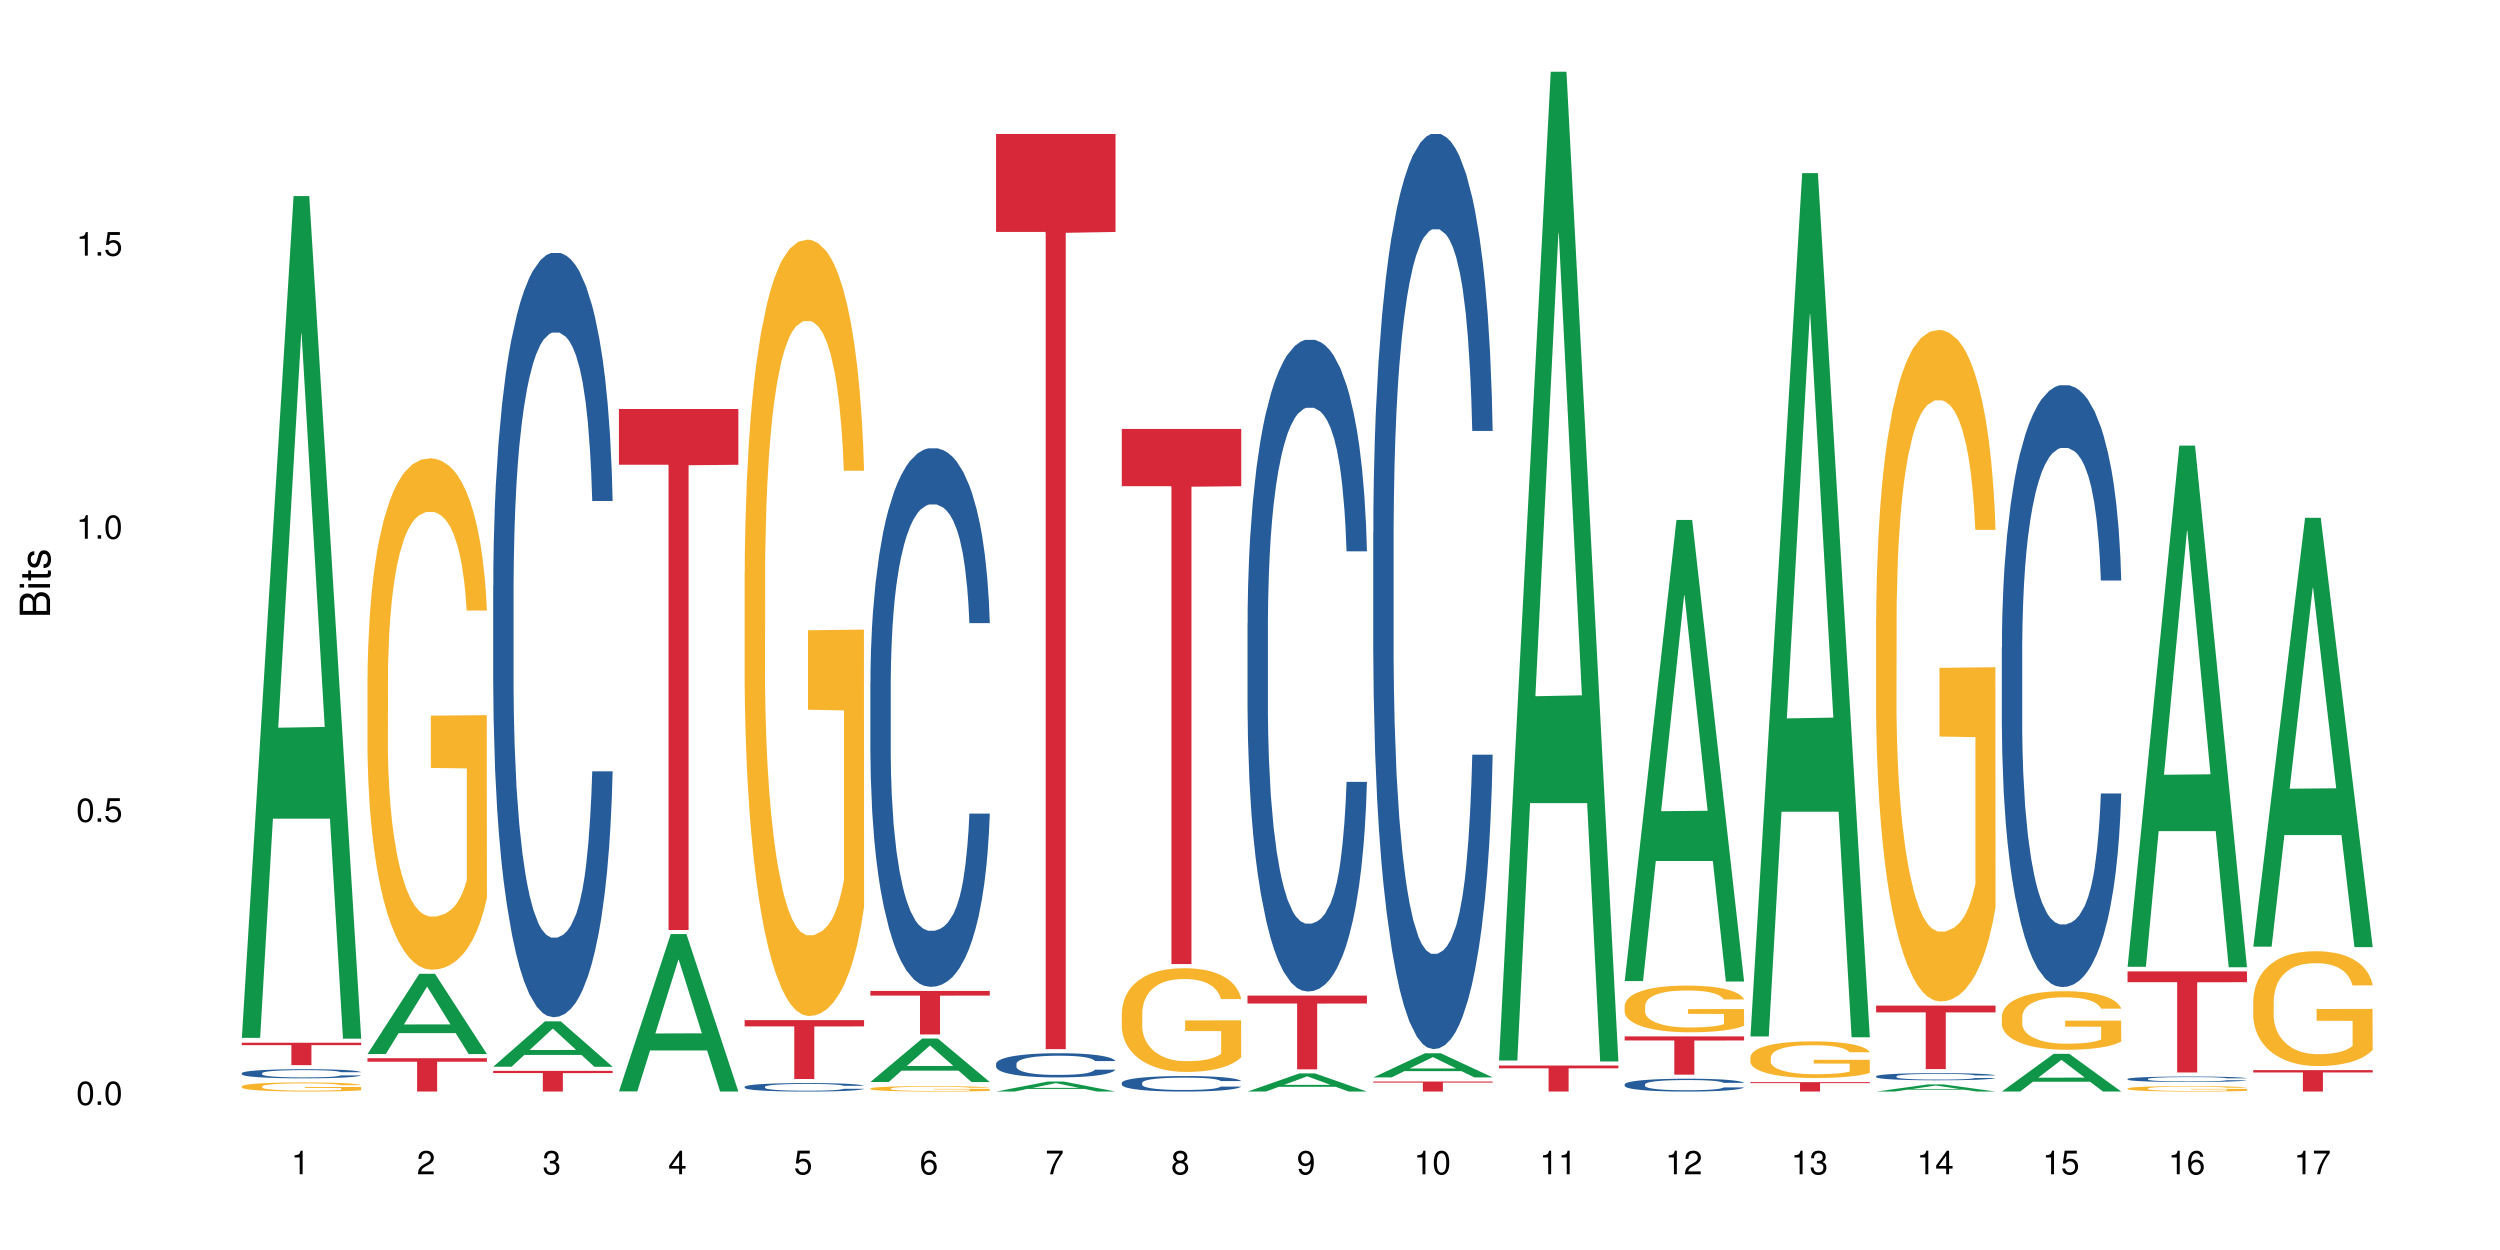 <?xml version="1.0" encoding="UTF-8"?>
<svg xmlns="http://www.w3.org/2000/svg" xmlns:xlink="http://www.w3.org/1999/xlink" width="720pt" height="360pt" viewBox="0 0 720 360" version="1.1">
<defs>
<g>
<symbol overflow="visible" id="glyph0-0">
<path style="stroke:none;" d=""/>
</symbol>
<symbol overflow="visible" id="glyph0-1">
<path style="stroke:none;" d="M 2.641 -6.797 C 2 -6.797 1.422 -6.531 1.078 -6.047 C 0.641 -5.453 0.406 -4.547 0.406 -3.297 C 0.406 -1 1.188 0.219 2.641 0.219 C 4.078 0.219 4.859 -1 4.859 -3.234 C 4.859 -4.562 4.656 -5.438 4.203 -6.047 C 3.844 -6.531 3.281 -6.797 2.641 -6.797 Z M 2.641 -6.047 C 3.547 -6.047 4 -5.125 4 -3.312 C 4 -1.375 3.562 -0.484 2.625 -0.484 C 1.734 -0.484 1.281 -1.422 1.281 -3.281 C 1.281 -5.141 1.734 -6.047 2.641 -6.047 Z M 2.641 -6.047 "/>
</symbol>
<symbol overflow="visible" id="glyph0-2">
<path style="stroke:none;" d="M 1.828 -1 L 0.828 -1 L 0.828 0 L 1.828 0 Z M 1.828 -1 "/>
</symbol>
<symbol overflow="visible" id="glyph0-3">
<path style="stroke:none;" d="M 4.562 -6.797 L 1.062 -6.797 L 0.547 -3.094 L 1.328 -3.094 C 1.719 -3.562 2.047 -3.734 2.578 -3.734 C 3.484 -3.734 4.062 -3.109 4.062 -2.094 C 4.062 -1.125 3.484 -0.531 2.578 -0.531 C 1.828 -0.531 1.375 -0.906 1.188 -1.672 L 0.328 -1.672 C 0.453 -1.109 0.547 -0.844 0.75 -0.594 C 1.125 -0.078 1.828 0.219 2.594 0.219 C 3.969 0.219 4.922 -0.781 4.922 -2.219 C 4.922 -3.562 4.031 -4.484 2.719 -4.484 C 2.25 -4.484 1.859 -4.359 1.469 -4.062 L 1.734 -5.969 L 4.562 -5.969 Z M 4.562 -6.797 "/>
</symbol>
<symbol overflow="visible" id="glyph0-4">
<path style="stroke:none;" d="M 2.484 -4.844 L 2.484 0 L 3.328 0 L 3.328 -6.797 L 2.766 -6.797 C 2.469 -5.75 2.281 -5.609 0.984 -5.453 L 0.984 -4.844 Z M 2.484 -4.844 "/>
</symbol>
<symbol overflow="visible" id="glyph0-5">
<path style="stroke:none;" d="M 4.859 -0.828 L 1.281 -0.828 C 1.359 -1.391 1.672 -1.75 2.5 -2.234 L 3.469 -2.75 C 4.406 -3.266 4.906 -3.969 4.906 -4.812 C 4.906 -5.375 4.672 -5.906 4.266 -6.266 C 3.859 -6.625 3.375 -6.797 2.719 -6.797 C 1.859 -6.797 1.219 -6.5 0.844 -5.922 C 0.609 -5.562 0.5 -5.125 0.484 -4.438 L 1.328 -4.438 C 1.359 -4.906 1.406 -5.188 1.531 -5.406 C 1.75 -5.812 2.188 -6.062 2.703 -6.062 C 3.469 -6.062 4.031 -5.516 4.031 -4.781 C 4.031 -4.25 3.719 -3.797 3.125 -3.438 L 2.234 -2.938 C 0.812 -2.141 0.406 -1.5 0.328 0 L 4.859 0 Z M 4.859 -0.828 "/>
</symbol>
<symbol overflow="visible" id="glyph0-6">
<path style="stroke:none;" d="M 2.125 -3.125 L 2.578 -3.125 C 3.516 -3.125 3.984 -2.703 3.984 -1.891 C 3.984 -1.031 3.469 -0.531 2.578 -0.531 C 1.656 -0.531 1.203 -0.984 1.156 -1.969 L 0.312 -1.969 C 0.344 -1.422 0.438 -1.078 0.609 -0.766 C 0.953 -0.109 1.625 0.219 2.547 0.219 C 3.953 0.219 4.859 -0.609 4.859 -1.906 C 4.859 -2.766 4.516 -3.25 3.703 -3.516 C 4.344 -3.766 4.656 -4.25 4.656 -4.938 C 4.656 -6.109 3.875 -6.797 2.578 -6.797 C 1.203 -6.797 0.484 -6.047 0.453 -4.609 L 1.297 -4.609 C 1.312 -5.016 1.344 -5.25 1.453 -5.453 C 1.641 -5.828 2.062 -6.062 2.594 -6.062 C 3.344 -6.062 3.797 -5.625 3.797 -4.906 C 3.797 -4.422 3.609 -4.141 3.25 -3.984 C 3.016 -3.891 2.719 -3.844 2.125 -3.844 Z M 2.125 -3.125 "/>
</symbol>
<symbol overflow="visible" id="glyph0-7">
<path style="stroke:none;" d="M 3.141 -1.625 L 3.141 0 L 3.984 0 L 3.984 -1.625 L 4.984 -1.625 L 4.984 -2.391 L 3.984 -2.391 L 3.984 -6.797 L 3.359 -6.797 L 0.266 -2.516 L 0.266 -1.625 Z M 3.141 -2.391 L 1 -2.391 L 3.141 -5.359 Z M 3.141 -2.391 "/>
</symbol>
<symbol overflow="visible" id="glyph0-8">
<path style="stroke:none;" d="M 4.781 -5.031 C 4.609 -6.141 3.891 -6.797 2.844 -6.797 C 2.094 -6.797 1.422 -6.438 1.031 -5.828 C 0.609 -5.172 0.406 -4.344 0.406 -3.094 C 0.406 -1.953 0.578 -1.234 0.984 -0.625 C 1.359 -0.078 1.953 0.219 2.703 0.219 C 3.984 0.219 4.922 -0.734 4.922 -2.078 C 4.922 -3.344 4.062 -4.234 2.844 -4.234 C 2.172 -4.234 1.641 -3.969 1.281 -3.469 C 1.281 -5.125 1.828 -6.047 2.797 -6.047 C 3.391 -6.047 3.797 -5.672 3.938 -5.031 Z M 2.734 -3.484 C 3.547 -3.484 4.062 -2.922 4.062 -2 C 4.062 -1.156 3.484 -0.531 2.703 -0.531 C 1.922 -0.531 1.328 -1.188 1.328 -2.047 C 1.328 -2.891 1.906 -3.484 2.734 -3.484 Z M 2.734 -3.484 "/>
</symbol>
<symbol overflow="visible" id="glyph0-9">
<path style="stroke:none;" d="M 4.984 -6.797 L 0.438 -6.797 L 0.438 -5.969 L 4.109 -5.969 C 2.5 -3.656 1.828 -2.234 1.328 0 L 2.219 0 C 2.594 -2.172 3.453 -4.047 4.984 -6.094 Z M 4.984 -6.797 "/>
</symbol>
<symbol overflow="visible" id="glyph0-10">
<path style="stroke:none;" d="M 3.75 -3.578 C 4.453 -4 4.688 -4.344 4.688 -4.984 C 4.688 -6.047 3.844 -6.797 2.641 -6.797 C 1.438 -6.797 0.594 -6.047 0.594 -4.984 C 0.594 -4.359 0.828 -4.016 1.516 -3.578 C 0.734 -3.203 0.359 -2.641 0.359 -1.891 C 0.359 -0.641 1.297 0.219 2.641 0.219 C 3.984 0.219 4.922 -0.641 4.922 -1.875 C 4.922 -2.641 4.531 -3.203 3.75 -3.578 Z M 2.641 -6.047 C 3.359 -6.047 3.812 -5.625 3.812 -4.969 C 3.812 -4.344 3.344 -3.922 2.641 -3.922 C 1.922 -3.922 1.453 -4.344 1.453 -4.984 C 1.453 -5.625 1.922 -6.047 2.641 -6.047 Z M 2.641 -3.203 C 3.484 -3.203 4.062 -2.672 4.062 -1.875 C 4.062 -1.062 3.484 -0.531 2.625 -0.531 C 1.797 -0.531 1.219 -1.078 1.219 -1.875 C 1.219 -2.672 1.797 -3.203 2.641 -3.203 Z M 2.641 -3.203 "/>
</symbol>
<symbol overflow="visible" id="glyph0-11">
<path style="stroke:none;" d="M 0.516 -1.547 C 0.672 -0.438 1.406 0.219 2.438 0.219 C 3.188 0.219 3.859 -0.141 4.266 -0.75 C 4.688 -1.406 4.891 -2.25 4.891 -3.484 C 4.891 -4.625 4.703 -5.359 4.312 -5.953 C 3.938 -6.5 3.344 -6.797 2.594 -6.797 C 1.297 -6.797 0.359 -5.844 0.359 -4.516 C 0.359 -3.25 1.234 -2.344 2.453 -2.344 C 3.094 -2.344 3.562 -2.578 4.016 -3.109 C 4 -1.453 3.469 -0.531 2.5 -0.531 C 1.906 -0.531 1.484 -0.906 1.359 -1.547 Z M 2.578 -6.062 C 3.375 -6.062 3.969 -5.406 3.969 -4.531 C 3.969 -3.688 3.375 -3.094 2.547 -3.094 C 1.734 -3.094 1.234 -3.672 1.234 -4.578 C 1.234 -5.438 1.797 -6.062 2.578 -6.062 Z M 2.578 -6.062 "/>
</symbol>
<symbol overflow="visible" id="glyph1-0">
<path style="stroke:none;" d=""/>
</symbol>
<symbol overflow="visible" id="glyph1-1">
<path style="stroke:none;" d="M 0 -0.953 L 0 -4.891 C 0 -5.719 -0.234 -6.344 -0.734 -6.797 C -1.188 -7.234 -1.812 -7.469 -2.5 -7.469 C -3.547 -7.469 -4.188 -7 -4.625 -5.875 C -4.984 -6.672 -5.641 -7.094 -6.531 -7.094 C -7.156 -7.094 -7.734 -6.859 -8.141 -6.391 C -8.562 -5.938 -8.75 -5.344 -8.75 -4.5 L -8.75 -0.953 Z M -4.984 -2.062 L -7.766 -2.062 L -7.766 -4.219 C -7.766 -4.844 -7.688 -5.203 -7.453 -5.5 C -7.219 -5.812 -6.859 -5.969 -6.375 -5.969 C -5.906 -5.969 -5.531 -5.812 -5.297 -5.5 C -5.062 -5.203 -4.984 -4.844 -4.984 -4.219 Z M -0.984 -2.062 L -4 -2.062 L -4 -4.781 C -4 -5.328 -3.859 -5.688 -3.578 -5.953 C -3.297 -6.219 -2.922 -6.359 -2.484 -6.359 C -2.062 -6.359 -1.688 -6.219 -1.406 -5.953 C -1.109 -5.688 -0.984 -5.328 -0.984 -4.781 Z M -0.984 -2.062 "/>
</symbol>
<symbol overflow="visible" id="glyph1-2">
<path style="stroke:none;" d="M -6.281 -1.797 L -6.281 -0.797 L 0 -0.797 L 0 -1.797 Z M -8.75 -1.797 L -8.75 -0.797 L -7.484 -0.797 L -7.484 -1.797 Z M -8.75 -1.797 "/>
</symbol>
<symbol overflow="visible" id="glyph1-3">
<path style="stroke:none;" d="M -6.281 -3.047 L -6.281 -2.016 L -8.016 -2.016 L -8.016 -1.016 L -6.281 -1.016 L -6.281 -0.172 L -5.469 -0.172 L -5.469 -1.016 L -0.719 -1.016 C -0.078 -1.016 0.281 -1.453 0.281 -2.234 C 0.281 -2.469 0.25 -2.719 0.188 -3.047 L -0.641 -3.047 C -0.609 -2.922 -0.594 -2.766 -0.594 -2.562 C -0.594 -2.141 -0.719 -2.016 -1.156 -2.016 L -5.469 -2.016 L -5.469 -3.047 Z M -6.281 -3.047 "/>
</symbol>
<symbol overflow="visible" id="glyph1-4">
<path style="stroke:none;" d="M -4.531 -5.25 C -5.766 -5.25 -6.469 -4.422 -6.469 -2.969 C -6.469 -1.516 -5.719 -0.562 -4.547 -0.562 C -3.562 -0.562 -3.094 -1.062 -2.734 -2.562 L -2.516 -3.484 C -2.344 -4.188 -2.094 -4.469 -1.625 -4.469 C -1.047 -4.469 -0.641 -3.875 -0.641 -3 C -0.641 -2.453 -0.797 -2 -1.062 -1.75 C -1.25 -1.594 -1.422 -1.531 -1.875 -1.469 L -1.875 -0.406 C -0.422 -0.453 0.281 -1.266 0.281 -2.922 C 0.281 -4.5 -0.5 -5.516 -1.719 -5.516 C -2.656 -5.516 -3.172 -4.984 -3.469 -3.734 L -3.703 -2.766 C -3.891 -1.953 -4.156 -1.609 -4.594 -1.609 C -5.172 -1.609 -5.547 -2.125 -5.547 -2.938 C -5.547 -3.75 -5.203 -4.172 -4.531 -4.203 Z M -4.531 -5.25 "/>
</symbol>
</g>
</defs>
<g id="surface31772">
<rect x="0" y="0" width="720" height="360" style="fill:rgb(100%,100%,100%);fill-opacity:1;stroke:none;"/>
<path style=" stroke:none;fill-rule:nonzero;fill:rgb(6.275%,58.824%,28.235%);fill-opacity:1;" d="M 69.629 298.902 L 69.668 298.676 L 84.551 56.461 L 89.07 56.461 L 104.027 299.129 L 98.77 299.129 L 95.023 235.785 L 78.598 235.785 L 74.922 298.902 L 69.629 298.902 L 80.176 209.582 L 93.516 209.355 L 86.863 96.109 L 86.789 95.883 L 86.719 96.566 L 80.141 209.355 L 80.176 209.582 Z M 69.629 298.902 "/>
<path style=" stroke:none;fill-rule:nonzero;fill:rgb(14.51%,36.078%,60%);fill-opacity:1;" d="M 69.629 309.074 L 69.672 309.07 L 69.672 309.016 L 69.797 308.922 L 70.09 308.809 L 70.383 308.727 L 71.141 308.586 L 72.188 308.449 L 73.277 308.344 L 74.074 308.281 L 74.789 308.234 L 76.426 308.145 L 77.473 308.098 L 78.605 308.059 L 79.992 308.016 L 80.996 307.992 L 83.262 307.953 L 84.941 307.938 L 86.242 307.93 L 89.051 307.93 L 90.73 307.941 L 91.945 307.953 L 93.289 307.973 L 94.422 307.992 L 96.391 308.047 L 98.152 308.113 L 98.949 308.152 L 100.207 308.227 L 101.172 308.297 L 101.844 308.359 L 102.602 308.449 L 103.27 308.559 L 103.773 308.68 L 104.027 308.785 L 98.152 308.785 L 97.859 308.688 L 97.523 308.613 L 96.895 308.516 L 96.266 308.445 L 95.387 308.375 L 94.586 308.328 L 93.496 308.285 L 92.531 308.254 L 91.527 308.234 L 90.562 308.219 L 88.715 308.203 L 86.574 308.203 L 85.777 308.207 L 84.145 308.227 L 83.262 308.246 L 82.004 308.277 L 81.121 308.309 L 80.074 308.359 L 79.359 308.398 L 78.48 308.461 L 77.852 308.516 L 77.137 308.598 L 76.719 308.656 L 76.34 308.723 L 76.004 308.805 L 75.754 308.887 L 75.586 308.977 L 75.5 309.062 L 75.5 309.434 L 75.586 309.523 L 75.797 309.621 L 76.34 309.77 L 77.137 309.898 L 78.062 309.996 L 78.941 310.07 L 79.445 310.105 L 80.117 310.141 L 81.164 310.191 L 82.676 310.238 L 83.555 310.258 L 84.898 310.277 L 86.281 310.285 L 88.129 310.285 L 89.766 310.277 L 90.855 310.266 L 91.988 310.246 L 93.539 310.203 L 94.504 310.168 L 95.344 310.121 L 95.973 310.074 L 96.391 310.035 L 97.02 309.961 L 97.523 309.879 L 97.902 309.797 L 98.152 309.715 L 104.027 309.715 L 103.773 309.809 L 103.398 309.902 L 103.02 309.973 L 102.434 310.059 L 101.762 310.133 L 100.797 310.215 L 100 310.273 L 98.949 310.332 L 97.984 310.379 L 96.938 310.418 L 95.387 310.465 L 94.379 310.492 L 93.289 310.512 L 91.988 310.531 L 90.352 310.547 L 88.59 310.559 L 86.953 310.559 L 85.191 310.555 L 83.891 310.547 L 82.172 310.523 L 80.031 310.48 L 78.48 310.434 L 77.266 310.391 L 76.215 310.34 L 75.039 310.277 L 73.531 310.172 L 72.609 310.09 L 71.977 310.023 L 71.266 309.93 L 70.762 309.844 L 70.176 309.711 L 69.754 309.539 L 69.629 309.406 Z M 69.629 309.074 "/>
<path style=" stroke:none;fill-rule:nonzero;fill:rgb(96.863%,70.196%,16.863%);fill-opacity:1;" d="M 69.629 312.867 L 69.672 312.863 L 69.672 312.816 L 69.84 312.707 L 70.258 312.559 L 70.805 312.438 L 71.391 312.34 L 71.77 312.289 L 72.398 312.219 L 72.941 312.164 L 74.328 312.059 L 76.09 311.957 L 77.055 311.914 L 78.145 311.871 L 79.695 311.828 L 80.41 311.809 L 82.59 311.77 L 85.066 311.746 L 87.793 311.738 L 89.051 311.742 L 90.77 311.754 L 93.121 311.777 L 94.461 311.801 L 95.512 311.828 L 96.602 311.859 L 97.945 311.906 L 99.203 311.965 L 100.207 312.02 L 101.215 312.094 L 102.055 312.172 L 102.766 312.254 L 103.398 312.355 L 103.773 312.438 L 104.027 312.523 L 98.195 312.523 L 97.859 312.438 L 97.48 312.375 L 96.852 312.297 L 96.223 312.238 L 95.594 312.191 L 94.422 312.129 L 93.414 312.09 L 92.156 312.059 L 90.938 312.035 L 89.555 312.02 L 88.715 312.016 L 86.492 312.016 L 84.48 312.031 L 83.305 312.051 L 82.465 312.07 L 81.289 312.109 L 80.578 312.137 L 80.156 312.156 L 78.898 312.23 L 78.062 312.297 L 77.598 312.344 L 77.012 312.414 L 76.594 312.48 L 76.133 312.574 L 75.879 312.648 L 75.543 312.812 L 75.5 313.242 L 75.629 313.336 L 75.879 313.434 L 76.215 313.52 L 76.719 313.613 L 77.223 313.68 L 78.102 313.773 L 78.859 313.836 L 79.445 313.879 L 80.578 313.941 L 81.039 313.965 L 82.129 314.008 L 83.262 314.043 L 84.645 314.07 L 85.695 314.086 L 87.371 314.098 L 89.512 314.098 L 92.027 314.082 L 93.625 314.062 L 94.715 314.043 L 95.426 314.027 L 96.309 314 L 96.938 313.977 L 97.523 313.949 L 98.238 313.91 L 98.238 313.336 L 87.875 313.332 L 87.875 313.062 L 103.984 313.062 L 104.027 314 L 103.145 314.066 L 102.055 314.129 L 101.004 314.176 L 99.914 314.219 L 98.363 314.262 L 97.105 314.293 L 95.176 314.324 L 93.414 314.348 L 91.566 314.359 L 89.934 314.367 L 88.004 314.371 L 86.281 314.367 L 84.438 314.352 L 82.969 314.332 L 81.625 314.309 L 80.285 314.277 L 78.605 314.227 L 77.516 314.188 L 76.383 314.137 L 75.25 314.074 L 74.242 314.012 L 73.574 313.961 L 72.902 313.902 L 72.188 313.832 L 71.516 313.75 L 71.012 313.676 L 70.551 313.59 L 70.215 313.512 L 69.883 313.402 L 69.715 313.316 L 69.629 313.242 Z M 69.629 312.867 "/>
<path style=" stroke:none;fill-rule:nonzero;fill:rgb(83.922%,15.686%,22.353%);fill-opacity:1;" d="M 69.629 300.309 L 104.027 300.309 L 104.027 301 L 89.691 301.004 L 89.691 306.75 L 83.922 306.75 L 83.922 301.012 L 83.84 301 L 69.629 301 Z M 69.629 300.309 "/>
<path style=" stroke:none;fill-rule:nonzero;fill:rgb(6.275%,58.824%,28.235%);fill-opacity:1;" d="M 105.836 303.551 L 105.871 303.527 L 120.758 280.457 L 125.277 280.457 L 140.234 303.574 L 134.977 303.574 L 131.23 297.539 L 114.805 297.539 L 111.129 303.551 L 105.836 303.551 L 116.383 295.043 L 129.723 295.02 L 123.07 284.234 L 122.996 284.211 L 122.926 284.277 L 116.348 295.02 L 116.383 295.043 Z M 105.836 303.551 "/>
<path style=" stroke:none;fill-rule:nonzero;fill:rgb(96.863%,70.196%,16.863%);fill-opacity:1;" d="M 105.836 195.07 L 105.879 194.938 L 105.879 192.246 L 106.047 186.191 L 106.465 177.852 L 107.012 170.992 L 107.598 165.613 L 107.977 162.785 L 108.605 158.75 L 109.148 155.793 L 110.535 149.738 L 112.297 144.09 L 113.262 141.668 L 114.352 139.383 L 115.902 136.824 L 116.617 135.883 L 118.797 133.73 L 121.273 132.387 L 124 131.984 L 125.258 132.117 L 126.977 132.656 L 129.328 134.137 L 130.668 135.48 L 131.719 136.824 L 132.809 138.574 L 134.152 141.266 L 135.41 144.492 L 136.414 147.723 L 137.422 151.758 L 138.262 156.062 L 138.973 160.77 L 139.605 166.418 L 139.98 171.125 L 140.234 175.836 L 134.402 175.836 L 134.066 171.125 L 133.688 167.496 L 133.059 163.055 L 132.43 159.828 L 131.801 157.273 L 130.629 153.773 L 129.621 151.621 L 128.363 149.738 L 127.145 148.527 L 125.762 147.723 L 124.922 147.453 L 122.699 147.453 L 120.688 148.395 L 119.512 149.469 L 118.672 150.547 L 117.496 152.562 L 116.785 154.18 L 116.363 155.254 L 115.105 159.426 L 114.27 163.191 L 113.805 165.746 L 113.219 169.781 L 112.801 173.414 L 112.34 178.793 L 112.086 182.828 L 111.75 191.977 L 111.707 216.188 L 111.836 221.301 L 112.086 226.816 L 112.422 231.66 L 112.926 236.77 L 113.43 240.672 L 114.309 245.918 L 115.066 249.414 L 115.652 251.703 L 116.785 255.332 L 117.246 256.543 L 118.336 258.965 L 119.469 260.848 L 120.852 262.461 L 121.902 263.27 L 123.578 263.941 L 125.719 263.941 L 128.234 263.137 L 129.828 262.059 L 130.922 260.984 L 131.633 260.043 L 132.516 258.562 L 133.145 257.215 L 133.73 255.738 L 134.445 253.449 L 134.445 221.301 L 124.082 221.168 L 124.082 206.102 L 140.191 205.965 L 140.234 258.562 L 139.352 262.195 L 138.262 265.691 L 137.211 268.383 L 136.121 270.668 L 134.57 273.223 L 133.312 274.84 L 131.383 276.723 L 129.621 277.934 L 127.773 278.738 L 126.137 279.141 L 124.211 279.277 L 122.488 279.008 L 120.645 278.199 L 119.176 277.125 L 117.832 275.781 L 116.492 274.031 L 114.812 271.207 L 113.723 268.918 L 112.59 266.094 L 111.457 262.73 L 110.449 259.102 L 109.781 256.273 L 109.109 253.047 L 108.395 249.012 L 107.723 244.438 L 107.219 240.266 L 106.758 235.559 L 106.422 231.121 L 106.09 225.066 L 105.922 220.227 L 105.836 216.055 Z M 105.836 195.07 "/>
<path style=" stroke:none;fill-rule:nonzero;fill:rgb(83.922%,15.686%,22.353%);fill-opacity:1;" d="M 105.836 304.754 L 140.234 304.754 L 140.234 305.781 L 125.898 305.789 L 125.898 314.371 L 120.129 314.371 L 120.129 305.801 L 120.047 305.781 L 105.836 305.781 Z M 105.836 304.754 "/>
<path style=" stroke:none;fill-rule:nonzero;fill:rgb(6.275%,58.824%,28.235%);fill-opacity:1;" d="M 142.043 307.219 L 142.078 307.207 L 156.965 294.137 L 161.484 294.137 L 176.441 307.234 L 171.184 307.234 L 167.438 303.812 L 151.012 303.812 L 147.336 307.219 L 142.043 307.219 L 152.59 302.398 L 165.93 302.387 L 159.277 296.277 L 159.203 296.266 L 159.133 296.301 L 152.555 302.387 L 152.59 302.398 Z M 142.043 307.219 "/>
<path style=" stroke:none;fill-rule:nonzero;fill:rgb(14.51%,36.078%,60%);fill-opacity:1;" d="M 142.043 168.625 L 142.086 168.426 L 142.086 163.598 L 142.211 155.953 L 142.504 146.293 L 142.797 139.656 L 143.555 127.785 L 144.602 116.316 L 145.691 107.465 L 146.488 102.234 L 147.203 98.211 L 148.84 90.77 L 149.887 86.945 L 151.02 83.523 L 152.402 80.105 L 153.41 78.094 L 155.676 74.875 L 157.355 73.465 L 158.652 72.863 L 161.465 72.863 L 163.145 73.668 L 164.359 74.672 L 165.703 76.281 L 166.832 78.094 L 168.805 82.52 L 170.566 88.152 L 171.363 91.371 L 172.621 97.609 L 173.586 103.645 L 174.258 108.875 L 175.012 116.316 L 175.684 125.371 L 176.188 135.633 L 176.441 144.281 L 170.566 144.281 L 170.273 136.234 L 169.938 130 L 169.309 121.75 L 168.68 115.914 L 167.797 110.082 L 167 106.258 L 165.91 102.438 L 164.945 100.023 L 163.941 98.211 L 162.977 97.004 L 161.129 95.797 L 158.988 95.797 L 158.191 96.199 L 156.559 97.809 L 155.676 99.219 L 154.418 102.035 L 153.535 104.648 L 152.488 108.672 L 151.773 112.094 L 150.895 117.324 L 150.266 121.953 L 149.551 128.59 L 149.133 133.621 L 148.754 139.254 L 148.418 145.891 L 148.168 152.934 L 148 160.379 L 147.914 167.621 L 147.914 198.805 L 148 206.047 L 148.211 214.496 L 148.754 226.77 L 149.551 237.43 L 150.473 245.879 L 151.355 251.914 L 151.859 254.73 L 152.531 257.953 L 153.578 261.977 L 155.09 266 L 155.969 267.609 L 157.312 269.219 L 158.695 270.023 L 160.543 270.023 L 162.18 269.219 L 163.27 268.211 L 164.402 266.602 L 165.953 263.184 L 166.918 259.965 L 167.758 256.141 L 168.387 252.316 L 168.805 249.098 L 169.434 242.863 L 169.938 236.023 L 170.316 228.98 L 170.566 222.141 L 176.441 222.141 L 176.188 230.188 L 175.812 238.035 L 175.434 243.867 L 174.848 250.91 L 174.176 257.145 L 173.211 264.188 L 172.414 268.816 L 171.363 273.844 L 170.398 277.668 L 169.352 281.086 L 167.797 285.109 L 166.793 287.121 L 165.703 288.934 L 164.402 290.543 L 162.766 291.949 L 161.004 292.758 L 159.367 292.957 L 157.605 292.555 L 156.305 291.75 L 154.586 289.938 L 152.445 286.316 L 150.895 282.496 L 149.676 278.672 L 148.629 274.648 L 147.453 269.219 L 145.945 260.367 L 145.02 253.523 L 144.391 247.891 L 143.68 240.047 L 143.176 233.004 L 142.59 221.738 L 142.168 207.453 L 142.043 196.391 Z M 142.043 168.625 "/>
<path style=" stroke:none;fill-rule:nonzero;fill:rgb(83.922%,15.686%,22.353%);fill-opacity:1;" d="M 142.043 308.414 L 176.441 308.414 L 176.441 309.051 L 162.105 309.055 L 162.105 314.371 L 156.336 314.371 L 156.336 309.062 L 156.254 309.051 L 142.043 309.051 Z M 142.043 308.414 "/>
<path style=" stroke:none;fill-rule:nonzero;fill:rgb(6.275%,58.824%,28.235%);fill-opacity:1;" d="M 178.25 314.328 L 178.285 314.285 L 193.172 269.02 L 197.691 269.02 L 212.648 314.371 L 207.391 314.371 L 203.645 302.531 L 187.219 302.531 L 183.543 314.328 L 178.25 314.328 L 188.797 297.637 L 202.137 297.594 L 195.484 276.43 L 195.41 276.387 L 195.34 276.512 L 188.762 297.594 L 188.797 297.637 Z M 178.25 314.328 "/>
<path style=" stroke:none;fill-rule:nonzero;fill:rgb(83.922%,15.686%,22.353%);fill-opacity:1;" d="M 178.25 117.789 L 212.648 117.789 L 212.648 133.852 L 198.312 133.992 L 198.312 267.84 L 192.543 267.84 L 192.543 134.133 L 192.461 133.852 L 178.25 133.852 Z M 178.25 117.789 "/>
<path style=" stroke:none;fill-rule:nonzero;fill:rgb(14.51%,36.078%,60%);fill-opacity:1;" d="M 214.457 312.988 L 214.5 312.988 L 214.5 312.934 L 214.625 312.848 L 214.918 312.742 L 215.211 312.668 L 215.969 312.535 L 217.016 312.406 L 218.105 312.309 L 218.902 312.25 L 219.617 312.207 L 221.254 312.125 L 222.301 312.082 L 223.434 312.043 L 224.816 312.004 L 225.824 311.984 L 228.09 311.945 L 229.77 311.93 L 231.066 311.926 L 233.879 311.926 L 235.555 311.934 L 236.773 311.945 L 238.117 311.961 L 239.246 311.984 L 241.219 312.031 L 242.98 312.094 L 243.777 312.129 L 245.035 312.199 L 246 312.266 L 246.672 312.324 L 247.426 312.406 L 248.098 312.508 L 248.602 312.621 L 248.855 312.719 L 242.98 312.719 L 242.688 312.629 L 242.352 312.559 L 241.723 312.469 L 241.094 312.402 L 240.211 312.34 L 239.414 312.297 L 238.324 312.254 L 237.359 312.227 L 236.352 312.207 L 235.391 312.191 L 233.543 312.18 L 231.402 312.18 L 230.605 312.184 L 228.973 312.203 L 228.09 312.219 L 226.832 312.25 L 225.949 312.277 L 224.902 312.324 L 224.188 312.359 L 223.309 312.418 L 222.68 312.469 L 221.965 312.543 L 221.547 312.602 L 221.168 312.664 L 220.832 312.734 L 220.582 312.812 L 220.414 312.898 L 220.328 312.977 L 220.328 313.324 L 220.414 313.406 L 220.625 313.5 L 221.168 313.637 L 221.965 313.754 L 222.887 313.848 L 223.77 313.914 L 224.273 313.945 L 224.945 313.98 L 225.992 314.027 L 227.504 314.07 L 228.383 314.09 L 229.727 314.105 L 231.109 314.117 L 232.957 314.117 L 234.59 314.105 L 235.684 314.094 L 236.816 314.078 L 238.367 314.039 L 239.332 314.004 L 240.172 313.961 L 240.801 313.918 L 241.219 313.883 L 241.848 313.812 L 242.352 313.738 L 242.73 313.66 L 242.98 313.582 L 248.855 313.582 L 248.602 313.672 L 248.223 313.762 L 247.848 313.824 L 247.258 313.902 L 246.59 313.973 L 245.625 314.051 L 244.828 314.102 L 243.777 314.16 L 242.812 314.199 L 241.766 314.238 L 240.211 314.285 L 239.207 314.305 L 238.117 314.324 L 236.816 314.344 L 235.18 314.359 L 233.418 314.367 L 231.781 314.371 L 230.02 314.367 L 228.719 314.355 L 227 314.336 L 224.859 314.297 L 223.309 314.254 L 222.09 314.211 L 221.043 314.168 L 219.867 314.105 L 218.359 314.008 L 217.434 313.934 L 216.805 313.871 L 216.094 313.781 L 215.59 313.703 L 215.004 313.578 L 214.582 313.422 L 214.457 313.297 Z M 214.457 312.988 "/>
<path style=" stroke:none;fill-rule:nonzero;fill:rgb(96.863%,70.196%,16.863%);fill-opacity:1;" d="M 214.457 164.777 L 214.5 164.574 L 214.5 160.492 L 214.668 151.301 L 215.086 138.641 L 215.633 128.227 L 216.219 120.055 L 216.598 115.77 L 217.227 109.641 L 217.77 105.148 L 219.156 95.961 L 220.918 87.383 L 221.883 83.707 L 222.973 80.234 L 224.523 76.355 L 225.238 74.926 L 227.418 71.656 L 229.895 69.617 L 232.621 69.004 L 233.879 69.207 L 235.598 70.023 L 237.949 72.27 L 239.289 74.312 L 240.34 76.355 L 241.43 79.008 L 242.77 83.094 L 244.031 87.996 L 245.035 92.895 L 246.043 99.023 L 246.883 105.559 L 247.594 112.703 L 248.223 121.281 L 248.602 128.43 L 248.855 135.578 L 243.023 135.578 L 242.688 128.43 L 242.309 122.914 L 241.68 116.176 L 241.051 111.273 L 240.422 107.395 L 239.246 102.086 L 238.242 98.816 L 236.984 95.961 L 235.766 94.121 L 234.383 92.895 L 233.543 92.488 L 231.32 92.488 L 229.305 93.918 L 228.133 95.551 L 227.293 97.184 L 226.117 100.246 L 225.406 102.699 L 224.984 104.332 L 223.727 110.664 L 222.887 116.379 L 222.426 120.262 L 221.84 126.387 L 221.422 131.902 L 220.957 140.07 L 220.707 146.195 L 220.371 160.082 L 220.328 196.84 L 220.457 204.602 L 220.707 212.973 L 221.043 220.324 L 221.547 228.086 L 222.051 234.008 L 222.93 241.973 L 223.684 247.281 L 224.273 250.754 L 225.406 256.266 L 225.867 258.105 L 226.957 261.781 L 228.09 264.641 L 229.473 267.09 L 230.523 268.316 L 232.199 269.336 L 234.34 269.336 L 236.855 268.109 L 238.449 266.477 L 239.543 264.844 L 240.254 263.414 L 241.137 261.168 L 241.766 259.125 L 242.352 256.879 L 243.066 253.406 L 243.066 204.602 L 232.703 204.395 L 232.703 181.523 L 248.812 181.32 L 248.855 261.168 L 247.973 266.68 L 246.883 271.992 L 245.832 276.074 L 244.742 279.547 L 243.191 283.426 L 241.934 285.879 L 240.004 288.738 L 238.242 290.574 L 236.395 291.801 L 234.758 292.414 L 232.828 292.617 L 231.109 292.207 L 229.266 290.984 L 227.797 289.348 L 226.453 287.309 L 225.113 284.652 L 223.434 280.363 L 222.344 276.891 L 221.211 272.605 L 220.078 267.5 L 219.07 261.984 L 218.398 257.695 L 217.73 252.797 L 217.016 246.668 L 216.344 239.727 L 215.84 233.395 L 215.379 226.246 L 215.043 219.508 L 214.707 210.32 L 214.539 202.969 L 214.457 196.637 Z M 214.457 164.777 "/>
<path style=" stroke:none;fill-rule:nonzero;fill:rgb(83.922%,15.686%,22.353%);fill-opacity:1;" d="M 214.457 293.797 L 248.855 293.797 L 248.855 295.609 L 234.52 295.625 L 234.52 310.746 L 228.75 310.746 L 228.75 295.641 L 228.668 295.609 L 214.457 295.609 Z M 214.457 293.797 "/>
<path style=" stroke:none;fill-rule:nonzero;fill:rgb(6.275%,58.824%,28.235%);fill-opacity:1;" d="M 250.664 311.617 L 250.699 311.605 L 265.582 299.102 L 270.105 299.102 L 285.062 311.629 L 279.805 311.629 L 276.059 308.359 L 259.629 308.359 L 255.957 311.617 L 250.664 311.617 L 261.211 307.008 L 274.551 306.996 L 267.898 301.148 L 267.824 301.137 L 267.754 301.172 L 261.176 306.996 L 261.211 307.008 Z M 250.664 311.617 "/>
<path style=" stroke:none;fill-rule:nonzero;fill:rgb(14.51%,36.078%,60%);fill-opacity:1;" d="M 250.664 196.605 L 250.707 196.465 L 250.707 193.062 L 250.832 187.676 L 251.125 180.871 L 251.418 176.195 L 252.176 167.828 L 253.223 159.75 L 254.312 153.512 L 255.109 149.828 L 255.824 146.992 L 257.461 141.746 L 258.508 139.055 L 259.641 136.645 L 261.023 134.234 L 262.031 132.816 L 264.297 130.547 L 265.977 129.555 L 267.273 129.129 L 270.086 129.129 L 271.762 129.695 L 272.98 130.406 L 274.32 131.539 L 275.453 132.816 L 277.426 135.934 L 279.188 139.902 L 279.984 142.172 L 281.242 146.566 L 282.207 150.82 L 282.879 154.504 L 283.633 159.75 L 284.305 166.129 L 284.809 173.359 L 285.062 179.453 L 279.188 179.453 L 278.895 173.785 L 278.559 169.391 L 277.93 163.578 L 277.301 159.465 L 276.418 155.355 L 275.621 152.66 L 274.531 149.969 L 273.566 148.266 L 272.559 146.992 L 271.594 146.141 L 269.75 145.289 L 267.609 145.289 L 266.812 145.574 L 265.18 146.707 L 264.297 147.699 L 263.039 149.684 L 262.156 151.527 L 261.109 154.363 L 260.395 156.773 L 259.516 160.457 L 258.887 163.719 L 258.172 168.398 L 257.754 171.941 L 257.375 175.91 L 257.039 180.59 L 256.789 185.551 L 256.621 190.797 L 256.535 195.898 L 256.535 217.871 L 256.621 222.973 L 256.832 228.93 L 257.375 237.574 L 258.172 245.09 L 259.094 251.043 L 259.977 255.297 L 260.48 257.281 L 261.152 259.547 L 262.199 262.383 L 263.711 265.219 L 264.59 266.352 L 265.934 267.488 L 267.316 268.055 L 269.164 268.055 L 270.797 267.488 L 271.891 266.777 L 273.023 265.645 L 274.574 263.234 L 275.539 260.965 L 276.379 258.273 L 277.008 255.578 L 277.426 253.312 L 278.055 248.918 L 278.559 244.098 L 278.938 239.137 L 279.188 234.316 L 285.062 234.316 L 284.809 239.984 L 284.43 245.516 L 284.055 249.625 L 283.465 254.586 L 282.797 258.98 L 281.832 263.941 L 281.035 267.203 L 279.984 270.746 L 279.02 273.441 L 277.973 275.852 L 276.418 278.688 L 275.414 280.102 L 274.32 281.379 L 273.023 282.512 L 271.387 283.504 L 269.625 284.074 L 267.988 284.215 L 266.227 283.93 L 264.926 283.363 L 263.207 282.09 L 261.066 279.535 L 259.516 276.844 L 258.297 274.148 L 257.25 271.312 L 256.074 267.488 L 254.566 261.25 L 253.641 256.43 L 253.012 252.461 L 252.301 246.934 L 251.797 241.969 L 251.211 234.031 L 250.789 223.965 L 250.664 216.172 Z M 250.664 196.605 "/>
<path style=" stroke:none;fill-rule:nonzero;fill:rgb(96.863%,70.196%,16.863%);fill-opacity:1;" d="M 250.664 313.477 L 250.707 313.477 L 250.707 313.449 L 250.875 313.383 L 251.293 313.297 L 251.84 313.223 L 252.426 313.164 L 252.805 313.137 L 253.434 313.094 L 253.977 313.062 L 255.363 312.996 L 257.125 312.938 L 258.09 312.91 L 259.18 312.887 L 260.73 312.859 L 261.445 312.852 L 263.625 312.828 L 266.102 312.812 L 268.828 312.809 L 270.086 312.809 L 271.805 312.816 L 274.156 312.832 L 275.496 312.848 L 276.547 312.859 L 277.637 312.879 L 278.977 312.906 L 280.238 312.941 L 281.242 312.977 L 282.25 313.02 L 283.09 313.062 L 283.801 313.113 L 284.43 313.176 L 284.809 313.223 L 285.062 313.273 L 279.23 313.273 L 278.895 313.223 L 278.516 313.184 L 277.887 313.137 L 277.258 313.105 L 276.629 313.078 L 275.453 313.039 L 274.449 313.016 L 273.191 312.996 L 271.973 312.984 L 270.59 312.977 L 269.75 312.973 L 267.527 312.973 L 265.512 312.984 L 264.34 312.996 L 263.5 313.004 L 262.324 313.027 L 261.613 313.043 L 261.191 313.055 L 259.934 313.102 L 259.094 313.141 L 258.633 313.168 L 258.047 313.211 L 257.629 313.25 L 257.164 313.305 L 256.914 313.348 L 256.578 313.445 L 256.535 313.703 L 256.664 313.758 L 256.914 313.812 L 257.25 313.867 L 257.754 313.918 L 258.258 313.961 L 259.137 314.016 L 259.891 314.055 L 260.48 314.078 L 261.613 314.117 L 262.074 314.129 L 263.164 314.156 L 264.297 314.176 L 265.68 314.191 L 266.73 314.199 L 268.406 314.207 L 270.547 314.207 L 273.062 314.199 L 274.656 314.188 L 275.75 314.176 L 276.461 314.168 L 277.344 314.152 L 277.973 314.137 L 278.559 314.121 L 279.273 314.098 L 279.273 313.758 L 268.91 313.754 L 268.91 313.594 L 285.02 313.594 L 285.062 314.152 L 284.18 314.191 L 283.09 314.227 L 282.039 314.254 L 280.949 314.281 L 279.398 314.305 L 278.141 314.324 L 276.211 314.344 L 274.449 314.355 L 272.602 314.363 L 270.965 314.371 L 269.035 314.371 L 267.316 314.367 L 265.473 314.359 L 264.004 314.348 L 262.66 314.332 L 261.32 314.316 L 259.641 314.285 L 258.551 314.262 L 257.418 314.23 L 256.285 314.195 L 255.277 314.156 L 254.605 314.125 L 253.938 314.094 L 253.223 314.051 L 252.551 314 L 252.047 313.957 L 251.586 313.906 L 251.25 313.859 L 250.914 313.797 L 250.746 313.746 L 250.664 313.699 Z M 250.664 313.477 "/>
<path style=" stroke:none;fill-rule:nonzero;fill:rgb(83.922%,15.686%,22.353%);fill-opacity:1;" d="M 250.664 285.395 L 285.062 285.395 L 285.062 286.734 L 270.727 286.746 L 270.727 297.922 L 264.957 297.922 L 264.957 286.758 L 264.875 286.734 L 250.664 286.734 Z M 250.664 285.395 "/>
<path style=" stroke:none;fill-rule:nonzero;fill:rgb(6.275%,58.824%,28.235%);fill-opacity:1;" d="M 286.871 314.367 L 286.906 314.363 L 301.789 311.477 L 306.312 311.477 L 321.27 314.371 L 316.012 314.371 L 312.266 313.617 L 295.836 313.617 L 292.164 314.367 L 286.871 314.367 L 297.418 313.305 L 310.758 313.301 L 304.105 311.949 L 304.031 311.945 L 303.961 311.957 L 297.383 313.301 L 297.418 313.305 Z M 286.871 314.367 "/>
<path style=" stroke:none;fill-rule:nonzero;fill:rgb(14.51%,36.078%,60%);fill-opacity:1;" d="M 286.871 306.363 L 286.914 306.355 L 286.914 306.203 L 287.039 305.961 L 287.332 305.656 L 287.625 305.445 L 288.383 305.07 L 289.43 304.707 L 290.52 304.426 L 291.316 304.262 L 292.031 304.133 L 293.668 303.898 L 294.715 303.777 L 295.848 303.668 L 297.23 303.562 L 298.238 303.496 L 300.504 303.395 L 302.184 303.352 L 303.48 303.332 L 306.293 303.332 L 307.969 303.355 L 309.188 303.387 L 310.527 303.441 L 311.66 303.496 L 313.633 303.637 L 315.395 303.816 L 316.191 303.918 L 317.449 304.113 L 318.414 304.305 L 319.086 304.473 L 319.84 304.707 L 320.512 304.992 L 321.016 305.316 L 321.27 305.594 L 315.395 305.594 L 315.102 305.336 L 314.766 305.141 L 314.137 304.879 L 313.508 304.695 L 312.625 304.508 L 311.828 304.387 L 310.738 304.266 L 309.773 304.191 L 308.766 304.133 L 307.801 304.094 L 305.957 304.059 L 303.816 304.059 L 303.02 304.07 L 301.383 304.121 L 300.504 304.164 L 299.246 304.254 L 298.363 304.336 L 297.316 304.465 L 296.602 304.574 L 295.723 304.738 L 295.094 304.887 L 294.379 305.094 L 293.961 305.254 L 293.582 305.434 L 293.246 305.645 L 292.996 305.867 L 292.828 306.102 L 292.742 306.332 L 292.742 307.316 L 292.828 307.547 L 293.039 307.812 L 293.582 308.203 L 294.379 308.539 L 295.301 308.809 L 296.184 309 L 296.688 309.086 L 297.359 309.191 L 298.406 309.316 L 299.918 309.445 L 300.797 309.496 L 302.141 309.547 L 303.523 309.57 L 305.371 309.57 L 307.004 309.547 L 308.098 309.516 L 309.23 309.465 L 310.781 309.355 L 311.746 309.254 L 312.586 309.133 L 313.215 309.012 L 313.633 308.91 L 314.262 308.711 L 314.766 308.496 L 315.145 308.273 L 315.395 308.055 L 321.27 308.055 L 321.016 308.312 L 320.637 308.559 L 320.262 308.742 L 319.672 308.969 L 319.004 309.164 L 318.039 309.387 L 317.242 309.535 L 316.191 309.691 L 315.227 309.812 L 314.18 309.922 L 312.625 310.051 L 311.621 310.113 L 310.527 310.172 L 309.23 310.223 L 307.594 310.266 L 305.832 310.293 L 304.195 310.297 L 302.434 310.285 L 301.133 310.258 L 299.414 310.203 L 297.273 310.086 L 295.723 309.965 L 294.504 309.844 L 293.457 309.719 L 292.281 309.547 L 290.773 309.266 L 289.848 309.051 L 289.219 308.871 L 288.508 308.621 L 288.004 308.398 L 287.418 308.043 L 286.996 307.59 L 286.871 307.242 Z M 286.871 306.363 "/>
<path style=" stroke:none;fill-rule:nonzero;fill:rgb(83.922%,15.686%,22.353%);fill-opacity:1;" d="M 286.871 38.59 L 321.27 38.59 L 321.27 66.801 L 306.934 67.051 L 306.934 302.152 L 301.164 302.152 L 301.164 67.297 L 301.082 66.801 L 286.871 66.801 Z M 286.871 38.59 "/>
<path style=" stroke:none;fill-rule:nonzero;fill:rgb(14.51%,36.078%,60%);fill-opacity:1;" d="M 323.078 311.848 L 323.121 311.844 L 323.121 311.746 L 323.246 311.59 L 323.539 311.395 L 323.832 311.258 L 324.59 311.02 L 325.637 310.785 L 326.727 310.605 L 327.523 310.5 L 328.238 310.418 L 329.875 310.266 L 330.922 310.188 L 332.055 310.117 L 333.438 310.051 L 334.445 310.008 L 336.711 309.945 L 338.387 309.914 L 339.688 309.902 L 342.5 309.902 L 344.176 309.918 L 345.395 309.938 L 346.734 309.973 L 347.867 310.008 L 349.84 310.098 L 351.602 310.215 L 352.398 310.277 L 353.656 310.406 L 354.621 310.527 L 355.293 310.633 L 356.047 310.785 L 356.719 310.969 L 357.223 311.176 L 357.473 311.352 L 351.602 311.352 L 351.309 311.188 L 350.973 311.062 L 350.344 310.895 L 349.715 310.777 L 348.832 310.656 L 348.035 310.582 L 346.945 310.504 L 345.98 310.453 L 344.973 310.418 L 344.008 310.395 L 342.164 310.367 L 340.023 310.367 L 339.227 310.375 L 337.59 310.41 L 336.711 310.438 L 335.453 310.496 L 334.57 310.547 L 333.523 310.629 L 332.809 310.699 L 331.93 310.805 L 331.301 310.898 L 330.586 311.035 L 330.168 311.137 L 329.789 311.25 L 329.453 311.387 L 329.203 311.527 L 329.035 311.68 L 328.949 311.828 L 328.949 312.461 L 329.035 312.605 L 329.246 312.777 L 329.789 313.027 L 330.586 313.242 L 331.508 313.414 L 332.391 313.539 L 332.895 313.594 L 333.566 313.66 L 334.613 313.742 L 336.125 313.824 L 337.004 313.855 L 338.348 313.891 L 339.73 313.906 L 341.578 313.906 L 343.211 313.891 L 344.305 313.867 L 345.438 313.836 L 346.988 313.766 L 347.953 313.699 L 348.793 313.625 L 349.422 313.547 L 349.84 313.48 L 350.469 313.355 L 350.973 313.215 L 351.352 313.07 L 351.602 312.934 L 357.473 312.934 L 357.223 313.098 L 356.844 313.254 L 356.469 313.375 L 355.879 313.516 L 355.211 313.645 L 354.246 313.785 L 353.449 313.879 L 352.398 313.984 L 351.434 314.059 L 350.387 314.129 L 348.832 314.211 L 347.828 314.254 L 346.734 314.289 L 345.438 314.32 L 343.801 314.352 L 342.039 314.367 L 340.402 314.371 L 338.641 314.363 L 337.34 314.348 L 335.621 314.309 L 333.48 314.234 L 331.93 314.16 L 330.711 314.082 L 329.664 314 L 328.488 313.891 L 326.98 313.711 L 326.055 313.57 L 325.426 313.457 L 324.715 313.297 L 324.211 313.152 L 323.625 312.926 L 323.203 312.637 L 323.078 312.41 Z M 323.078 311.848 "/>
<path style=" stroke:none;fill-rule:nonzero;fill:rgb(96.863%,70.196%,16.863%);fill-opacity:1;" d="M 323.078 291.641 L 323.121 291.613 L 323.121 291.066 L 323.289 289.84 L 323.707 288.148 L 324.254 286.754 L 324.84 285.664 L 325.219 285.09 L 325.848 284.273 L 326.391 283.672 L 327.777 282.441 L 329.539 281.297 L 330.504 280.805 L 331.594 280.34 L 333.145 279.824 L 333.859 279.633 L 336.039 279.195 L 338.516 278.922 L 341.242 278.84 L 342.5 278.867 L 344.219 278.977 L 346.566 279.277 L 347.91 279.551 L 348.961 279.824 L 350.051 280.18 L 351.391 280.723 L 352.652 281.379 L 353.656 282.035 L 354.664 282.852 L 355.504 283.727 L 356.215 284.68 L 356.844 285.828 L 357.223 286.781 L 357.473 287.738 L 351.645 287.738 L 351.309 286.781 L 350.93 286.047 L 350.301 285.145 L 349.672 284.488 L 349.043 283.973 L 347.867 283.262 L 346.863 282.824 L 345.605 282.441 L 344.387 282.199 L 343.004 282.035 L 342.164 281.98 L 339.941 281.98 L 337.926 282.172 L 336.754 282.387 L 335.914 282.605 L 334.738 283.016 L 334.027 283.344 L 333.605 283.562 L 332.348 284.406 L 331.508 285.172 L 331.047 285.691 L 330.461 286.508 L 330.043 287.246 L 329.578 288.336 L 329.328 289.156 L 328.992 291.012 L 328.949 295.926 L 329.078 296.961 L 329.328 298.082 L 329.664 299.062 L 330.168 300.098 L 330.672 300.891 L 331.551 301.957 L 332.305 302.664 L 332.895 303.129 L 334.027 303.867 L 334.488 304.109 L 335.578 304.602 L 336.711 304.984 L 338.094 305.312 L 339.145 305.477 L 340.82 305.613 L 342.961 305.613 L 345.477 305.449 L 347.07 305.23 L 348.164 305.012 L 348.875 304.82 L 349.758 304.52 L 350.387 304.246 L 350.973 303.949 L 351.688 303.484 L 351.688 296.961 L 341.324 296.934 L 341.324 293.879 L 357.434 293.852 L 357.473 304.52 L 356.594 305.258 L 355.504 305.969 L 354.453 306.512 L 353.363 306.977 L 351.812 307.496 L 350.555 307.824 L 348.625 308.203 L 346.863 308.449 L 345.016 308.613 L 343.379 308.695 L 341.449 308.723 L 339.73 308.668 L 337.887 308.504 L 336.418 308.285 L 335.074 308.012 L 333.734 307.66 L 332.055 307.086 L 330.965 306.621 L 329.832 306.047 L 328.699 305.367 L 327.691 304.629 L 327.02 304.055 L 326.352 303.402 L 325.637 302.582 L 324.965 301.656 L 324.461 300.809 L 324 299.855 L 323.664 298.953 L 323.328 297.727 L 323.16 296.742 L 323.078 295.898 Z M 323.078 291.641 "/>
<path style=" stroke:none;fill-rule:nonzero;fill:rgb(83.922%,15.686%,22.353%);fill-opacity:1;" d="M 323.078 123.531 L 357.473 123.531 L 357.473 140.031 L 343.141 140.176 L 343.141 277.66 L 337.371 277.66 L 337.371 140.32 L 337.289 140.031 L 323.078 140.031 Z M 323.078 123.531 "/>
<path style=" stroke:none;fill-rule:nonzero;fill:rgb(6.275%,58.824%,28.235%);fill-opacity:1;" d="M 359.285 314.367 L 359.32 314.359 L 374.203 309.148 L 378.727 309.148 L 393.68 314.371 L 388.426 314.371 L 384.68 313.008 L 368.25 313.008 L 364.578 314.367 L 359.285 314.367 L 369.832 312.445 L 383.172 312.438 L 376.52 310 L 376.445 309.996 L 376.371 310.012 L 369.797 312.438 L 369.832 312.445 Z M 359.285 314.367 "/>
<path style=" stroke:none;fill-rule:nonzero;fill:rgb(14.51%,36.078%,60%);fill-opacity:1;" d="M 359.285 179.539 L 359.328 179.367 L 359.328 175.25 L 359.453 168.73 L 359.746 160.496 L 360.039 154.836 L 360.797 144.715 L 361.844 134.934 L 362.934 127.387 L 363.73 122.926 L 364.445 119.496 L 366.082 113.148 L 367.129 109.887 L 368.262 106.973 L 369.645 104.055 L 370.652 102.34 L 372.918 99.594 L 374.594 98.395 L 375.895 97.879 L 378.707 97.879 L 380.383 98.566 L 381.602 99.422 L 382.941 100.793 L 384.074 102.34 L 386.047 106.113 L 387.809 110.918 L 388.605 113.66 L 389.863 118.98 L 390.828 124.125 L 391.5 128.586 L 392.254 134.934 L 392.926 142.656 L 393.43 151.402 L 393.68 158.781 L 387.809 158.781 L 387.516 151.918 L 387.18 146.602 L 386.551 139.566 L 385.922 134.59 L 385.039 129.617 L 384.242 126.355 L 383.152 123.098 L 382.188 121.039 L 381.18 119.496 L 380.215 118.465 L 378.371 117.438 L 376.23 117.438 L 375.434 117.777 L 373.797 119.152 L 372.918 120.352 L 371.66 122.754 L 370.777 124.984 L 369.73 128.414 L 369.016 131.332 L 368.137 135.793 L 367.508 139.738 L 366.793 145.398 L 366.375 149.688 L 365.996 154.492 L 365.66 160.152 L 365.41 166.156 L 365.242 172.504 L 365.156 178.68 L 365.156 205.273 L 365.242 211.449 L 365.449 218.652 L 365.996 229.117 L 366.793 238.211 L 367.715 245.418 L 368.598 250.562 L 369.102 252.965 L 369.773 255.711 L 370.82 259.141 L 372.332 262.574 L 373.211 263.945 L 374.555 265.316 L 375.938 266.004 L 377.785 266.004 L 379.418 265.316 L 380.512 264.461 L 381.645 263.086 L 383.195 260.172 L 384.16 257.426 L 385 254.168 L 385.629 250.906 L 386.047 248.16 L 386.676 242.844 L 387.18 237.012 L 387.559 231.008 L 387.809 225.172 L 393.68 225.172 L 393.43 232.035 L 393.051 238.727 L 392.676 243.703 L 392.086 249.707 L 391.418 255.023 L 390.453 261.027 L 389.656 264.973 L 388.605 269.262 L 387.641 272.523 L 386.594 275.438 L 385.039 278.871 L 384.035 280.586 L 382.941 282.129 L 381.645 283.504 L 380.008 284.703 L 378.246 285.391 L 376.609 285.562 L 374.848 285.219 L 373.547 284.531 L 371.828 282.988 L 369.688 279.898 L 368.137 276.641 L 366.918 273.379 L 365.871 269.949 L 364.695 265.316 L 363.188 257.77 L 362.262 251.938 L 361.633 247.133 L 360.922 240.441 L 360.418 234.438 L 359.832 224.832 L 359.41 212.648 L 359.285 203.215 Z M 359.285 179.539 "/>
<path style=" stroke:none;fill-rule:nonzero;fill:rgb(83.922%,15.686%,22.353%);fill-opacity:1;" d="M 359.285 286.742 L 393.68 286.742 L 393.68 289.012 L 379.348 289.031 L 379.348 307.969 L 373.578 307.969 L 373.578 289.055 L 373.496 289.012 L 359.285 289.012 Z M 359.285 286.742 "/>
<path style=" stroke:none;fill-rule:nonzero;fill:rgb(6.275%,58.824%,28.235%);fill-opacity:1;" d="M 395.492 310.293 L 395.527 310.285 L 410.41 303.332 L 414.934 303.332 L 429.887 310.297 L 424.633 310.297 L 420.887 308.48 L 404.457 308.48 L 400.785 310.293 L 395.492 310.293 L 406.039 307.727 L 419.379 307.719 L 412.727 304.469 L 412.652 304.465 L 412.578 304.484 L 406 307.719 L 406.039 307.727 Z M 395.492 310.293 "/>
<path style=" stroke:none;fill-rule:nonzero;fill:rgb(14.51%,36.078%,60%);fill-opacity:1;" d="M 395.492 153.266 L 395.535 153.023 L 395.535 147.242 L 395.66 138.086 L 395.953 126.523 L 396.246 118.574 L 397 104.359 L 398.051 90.629 L 399.141 80.027 L 399.938 73.762 L 400.652 68.945 L 402.289 60.031 L 403.336 55.453 L 404.469 51.359 L 405.852 47.262 L 406.859 44.852 L 409.125 41 L 410.801 39.312 L 412.102 38.59 L 414.914 38.59 L 416.59 39.555 L 417.809 40.758 L 419.148 42.684 L 420.281 44.852 L 422.254 50.152 L 424.016 56.898 L 424.812 60.754 L 426.07 68.223 L 427.035 75.449 L 427.707 81.715 L 428.461 90.629 L 429.133 101.469 L 429.637 113.754 L 429.887 124.113 L 424.016 124.113 L 423.723 114.477 L 423.387 107.008 L 422.758 97.133 L 422.129 90.145 L 421.246 83.16 L 420.449 78.582 L 419.359 74.004 L 418.395 71.113 L 417.387 68.945 L 416.422 67.5 L 414.578 66.055 L 412.438 66.055 L 411.641 66.535 L 410.004 68.461 L 409.125 70.148 L 407.867 73.523 L 406.984 76.652 L 405.938 81.473 L 405.223 85.566 L 404.344 91.832 L 403.715 97.371 L 403 105.324 L 402.582 111.348 L 402.203 118.09 L 401.867 126.043 L 401.617 134.473 L 401.449 143.387 L 401.363 152.062 L 401.363 189.402 L 401.449 198.074 L 401.656 208.195 L 402.203 222.891 L 403 235.66 L 403.922 245.777 L 404.805 253.004 L 405.309 256.379 L 405.98 260.23 L 407.027 265.051 L 408.539 269.867 L 409.418 271.797 L 410.762 273.723 L 412.145 274.688 L 413.992 274.688 L 415.625 273.723 L 416.719 272.52 L 417.852 270.59 L 419.402 266.496 L 420.367 262.641 L 421.207 258.062 L 421.836 253.488 L 422.254 249.633 L 422.883 242.164 L 423.387 233.973 L 423.766 225.539 L 424.016 217.348 L 429.887 217.348 L 429.637 226.984 L 429.258 236.383 L 428.883 243.367 L 428.293 251.801 L 427.625 259.27 L 426.66 267.699 L 425.863 273.242 L 424.812 279.266 L 423.848 283.844 L 422.801 287.938 L 421.246 292.758 L 420.242 295.164 L 419.148 297.332 L 417.852 299.262 L 416.215 300.945 L 414.453 301.91 L 412.816 302.152 L 411.055 301.672 L 409.754 300.707 L 408.035 298.539 L 405.895 294.203 L 404.344 289.625 L 403.125 285.047 L 402.078 280.227 L 400.902 273.723 L 399.395 263.125 L 398.469 254.934 L 397.84 248.188 L 397.129 238.789 L 396.625 230.359 L 396.039 216.867 L 395.617 199.762 L 395.492 186.512 Z M 395.492 153.266 "/>
<path style=" stroke:none;fill-rule:nonzero;fill:rgb(83.922%,15.686%,22.353%);fill-opacity:1;" d="M 395.492 311.477 L 429.887 311.477 L 429.887 311.785 L 415.555 311.789 L 415.555 314.371 L 409.785 314.371 L 409.785 311.793 L 409.703 311.785 L 395.492 311.785 Z M 395.492 311.477 "/>
<path style=" stroke:none;fill-rule:nonzero;fill:rgb(6.275%,58.824%,28.235%);fill-opacity:1;" d="M 431.699 305.43 L 431.734 305.164 L 446.617 20.664 L 451.141 20.664 L 466.094 305.699 L 460.84 305.699 L 457.094 231.293 L 440.664 231.293 L 436.992 305.43 L 431.699 305.43 L 442.246 200.516 L 455.586 200.25 L 448.934 67.23 L 448.859 66.965 L 448.785 67.766 L 442.207 200.25 L 442.246 200.516 Z M 431.699 305.43 "/>
<path style=" stroke:none;fill-rule:nonzero;fill:rgb(83.922%,15.686%,22.353%);fill-opacity:1;" d="M 431.699 306.879 L 466.094 306.879 L 466.094 307.68 L 451.762 307.688 L 451.762 314.371 L 445.992 314.371 L 445.992 307.691 L 445.91 307.68 L 431.699 307.68 Z M 431.699 306.879 "/>
<path style=" stroke:none;fill-rule:nonzero;fill:rgb(6.275%,58.824%,28.235%);fill-opacity:1;" d="M 467.906 282.547 L 467.941 282.426 L 482.824 149.75 L 487.344 149.75 L 502.301 282.672 L 497.047 282.672 L 493.301 247.977 L 476.871 247.977 L 473.199 282.547 L 467.906 282.547 L 478.453 233.625 L 491.793 233.5 L 485.141 171.469 L 485.066 171.344 L 484.992 171.719 L 478.414 233.5 L 478.453 233.625 Z M 467.906 282.547 "/>
<path style=" stroke:none;fill-rule:nonzero;fill:rgb(14.51%,36.078%,60%);fill-opacity:1;" d="M 467.906 312.281 L 467.949 312.277 L 467.949 312.199 L 468.074 312.07 L 468.367 311.906 L 468.66 311.797 L 469.414 311.598 L 470.465 311.402 L 471.555 311.254 L 472.352 311.168 L 473.066 311.098 L 474.699 310.973 L 475.75 310.91 L 476.883 310.852 L 478.266 310.797 L 479.273 310.762 L 481.539 310.707 L 483.215 310.684 L 484.516 310.672 L 487.328 310.672 L 489.004 310.688 L 490.223 310.703 L 491.562 310.73 L 492.695 310.762 L 494.668 310.836 L 496.43 310.93 L 497.227 310.984 L 498.484 311.09 L 499.449 311.191 L 500.121 311.277 L 500.875 311.402 L 501.547 311.555 L 502.051 311.727 L 502.301 311.875 L 496.43 311.875 L 496.137 311.738 L 495.801 311.633 L 495.172 311.496 L 494.543 311.398 L 493.66 311.301 L 492.863 311.234 L 491.773 311.172 L 490.809 311.129 L 489.801 311.098 L 488.836 311.078 L 486.992 311.059 L 484.852 311.059 L 484.055 311.066 L 482.418 311.094 L 481.539 311.117 L 480.281 311.164 L 479.398 311.207 L 478.352 311.273 L 477.637 311.332 L 476.758 311.422 L 476.129 311.5 L 475.414 311.609 L 474.996 311.695 L 474.617 311.789 L 474.281 311.902 L 474.031 312.02 L 473.863 312.145 L 473.777 312.266 L 473.777 312.789 L 473.863 312.91 L 474.07 313.055 L 474.617 313.258 L 475.414 313.438 L 476.336 313.578 L 477.219 313.68 L 477.723 313.73 L 478.391 313.781 L 479.441 313.852 L 480.953 313.918 L 481.832 313.945 L 483.176 313.973 L 484.559 313.984 L 486.406 313.984 L 488.039 313.973 L 489.133 313.953 L 490.262 313.93 L 491.816 313.871 L 492.781 313.816 L 493.621 313.754 L 494.25 313.688 L 494.668 313.633 L 495.297 313.527 L 495.801 313.414 L 496.18 313.297 L 496.43 313.18 L 502.301 313.18 L 502.051 313.316 L 501.672 313.449 L 501.297 313.547 L 500.707 313.664 L 500.039 313.77 L 499.074 313.887 L 498.277 313.965 L 497.227 314.051 L 496.262 314.113 L 495.215 314.172 L 493.66 314.238 L 492.656 314.273 L 491.562 314.305 L 490.262 314.332 L 488.629 314.355 L 486.867 314.367 L 485.23 314.371 L 483.469 314.363 L 482.168 314.352 L 480.449 314.32 L 478.309 314.258 L 476.758 314.195 L 475.539 314.129 L 474.492 314.062 L 473.316 313.973 L 471.809 313.824 L 470.883 313.707 L 470.254 313.613 L 469.543 313.48 L 469.039 313.363 L 468.449 313.176 L 468.031 312.934 L 467.906 312.75 Z M 467.906 312.281 "/>
<path style=" stroke:none;fill-rule:nonzero;fill:rgb(96.863%,70.196%,16.863%);fill-opacity:1;" d="M 467.906 289.613 L 467.949 289.602 L 467.949 289.355 L 468.117 288.805 L 468.535 288.043 L 469.082 287.414 L 469.668 286.926 L 470.047 286.664 L 470.676 286.297 L 471.219 286.027 L 472.605 285.473 L 474.367 284.957 L 475.332 284.738 L 476.422 284.527 L 477.973 284.297 L 478.688 284.211 L 480.867 284.012 L 483.344 283.891 L 486.07 283.852 L 487.328 283.867 L 489.047 283.914 L 491.395 284.051 L 492.738 284.172 L 493.785 284.297 L 494.879 284.453 L 496.219 284.699 L 497.477 284.996 L 498.484 285.289 L 499.492 285.66 L 500.332 286.051 L 501.043 286.48 L 501.672 286.996 L 502.051 287.426 L 502.301 287.855 L 496.473 287.855 L 496.137 287.426 L 495.758 287.098 L 495.129 286.691 L 494.5 286.395 L 493.871 286.164 L 492.695 285.844 L 491.691 285.648 L 490.43 285.473 L 489.215 285.363 L 487.832 285.289 L 486.992 285.266 L 484.77 285.266 L 482.754 285.352 L 481.582 285.449 L 480.742 285.547 L 479.566 285.734 L 478.855 285.879 L 478.434 285.977 L 477.176 286.359 L 476.336 286.703 L 475.875 286.938 L 475.289 287.305 L 474.867 287.637 L 474.406 288.129 L 474.156 288.496 L 473.82 289.332 L 473.777 291.543 L 473.902 292.008 L 474.156 292.512 L 474.492 292.953 L 474.996 293.422 L 475.5 293.777 L 476.379 294.258 L 477.133 294.578 L 477.723 294.785 L 478.855 295.117 L 479.316 295.227 L 480.406 295.449 L 481.539 295.621 L 482.922 295.77 L 483.973 295.84 L 485.648 295.902 L 487.789 295.902 L 490.305 295.828 L 491.898 295.73 L 492.988 295.633 L 493.703 295.547 L 494.586 295.41 L 495.215 295.289 L 495.801 295.152 L 496.512 294.945 L 496.512 292.008 L 486.152 291.996 L 486.152 290.621 L 502.262 290.609 L 502.301 295.41 L 501.422 295.742 L 500.332 296.062 L 499.281 296.309 L 498.191 296.516 L 496.641 296.75 L 495.383 296.898 L 493.453 297.07 L 491.691 297.18 L 489.844 297.254 L 488.207 297.289 L 486.277 297.305 L 484.559 297.277 L 482.715 297.203 L 481.246 297.105 L 479.902 296.984 L 478.559 296.824 L 476.883 296.566 L 475.793 296.355 L 474.66 296.098 L 473.527 295.793 L 472.52 295.461 L 471.848 295.203 L 471.176 294.906 L 470.465 294.539 L 469.793 294.121 L 469.289 293.742 L 468.828 293.312 L 468.492 292.906 L 468.156 292.352 L 467.988 291.91 L 467.906 291.531 Z M 467.906 289.613 "/>
<path style=" stroke:none;fill-rule:nonzero;fill:rgb(83.922%,15.686%,22.353%);fill-opacity:1;" d="M 467.906 298.484 L 502.301 298.484 L 502.301 299.66 L 487.969 299.672 L 487.969 309.496 L 482.199 309.496 L 482.199 299.684 L 482.117 299.66 L 467.906 299.66 Z M 467.906 298.484 "/>
<path style=" stroke:none;fill-rule:nonzero;fill:rgb(6.275%,58.824%,28.235%);fill-opacity:1;" d="M 504.113 298.508 L 504.148 298.273 L 519.031 49.855 L 523.551 49.855 L 538.508 298.742 L 533.254 298.742 L 529.508 233.773 L 513.078 233.773 L 509.406 298.508 L 504.113 298.508 L 514.66 206.898 L 528 206.664 L 521.348 90.52 L 521.273 90.285 L 521.199 90.988 L 514.621 206.664 L 514.66 206.898 Z M 504.113 298.508 "/>
<path style=" stroke:none;fill-rule:nonzero;fill:rgb(96.863%,70.196%,16.863%);fill-opacity:1;" d="M 504.113 304.438 L 504.156 304.426 L 504.156 304.234 L 504.324 303.801 L 504.742 303.203 L 505.289 302.715 L 505.875 302.328 L 506.254 302.125 L 506.883 301.836 L 507.426 301.625 L 508.812 301.191 L 510.574 300.789 L 511.539 300.613 L 512.629 300.449 L 514.18 300.27 L 514.895 300.199 L 517.074 300.047 L 519.551 299.949 L 522.277 299.922 L 523.535 299.93 L 525.254 299.969 L 527.602 300.074 L 528.945 300.172 L 529.992 300.27 L 531.086 300.395 L 532.426 300.586 L 533.684 300.816 L 534.691 301.047 L 535.699 301.336 L 536.539 301.645 L 537.25 301.98 L 537.879 302.387 L 538.258 302.723 L 538.508 303.059 L 532.68 303.059 L 532.344 302.723 L 531.965 302.461 L 531.336 302.145 L 530.707 301.914 L 530.078 301.73 L 528.902 301.48 L 527.898 301.328 L 526.637 301.191 L 525.422 301.105 L 524.039 301.047 L 523.199 301.027 L 520.977 301.027 L 518.961 301.098 L 517.789 301.172 L 516.949 301.25 L 515.773 301.395 L 515.062 301.508 L 514.641 301.586 L 513.383 301.887 L 512.543 302.156 L 512.082 302.336 L 511.496 302.625 L 511.074 302.887 L 510.613 303.273 L 510.363 303.559 L 510.027 304.215 L 509.984 305.949 L 510.109 306.312 L 510.363 306.707 L 510.699 307.055 L 511.203 307.422 L 511.707 307.699 L 512.586 308.074 L 513.34 308.324 L 513.93 308.488 L 515.062 308.75 L 515.523 308.836 L 516.613 309.008 L 517.746 309.145 L 519.129 309.262 L 520.18 309.316 L 521.855 309.367 L 523.996 309.367 L 526.512 309.309 L 528.105 309.23 L 529.195 309.152 L 529.91 309.086 L 530.789 308.98 L 531.422 308.883 L 532.008 308.777 L 532.719 308.613 L 532.719 306.312 L 522.359 306.305 L 522.359 305.227 L 538.469 305.215 L 538.508 308.98 L 537.629 309.242 L 536.539 309.492 L 535.488 309.684 L 534.398 309.848 L 532.848 310.031 L 531.59 310.145 L 529.66 310.281 L 527.898 310.367 L 526.051 310.426 L 524.414 310.453 L 522.484 310.465 L 520.766 310.445 L 518.922 310.387 L 517.453 310.309 L 516.109 310.215 L 514.766 310.09 L 513.09 309.887 L 512 309.723 L 510.867 309.52 L 509.734 309.277 L 508.727 309.02 L 508.055 308.816 L 507.383 308.586 L 506.672 308.297 L 506 307.969 L 505.496 307.672 L 505.035 307.336 L 504.699 307.016 L 504.363 306.582 L 504.195 306.238 L 504.113 305.938 Z M 504.113 304.438 "/>
<path style=" stroke:none;fill-rule:nonzero;fill:rgb(83.922%,15.686%,22.353%);fill-opacity:1;" d="M 504.113 311.645 L 538.508 311.645 L 538.508 311.934 L 524.176 311.938 L 524.176 314.371 L 518.406 314.371 L 518.406 311.941 L 518.324 311.934 L 504.113 311.934 Z M 504.113 311.645 "/>
<path style=" stroke:none;fill-rule:nonzero;fill:rgb(6.275%,58.824%,28.235%);fill-opacity:1;" d="M 540.32 314.367 L 540.355 314.367 L 555.238 312.309 L 559.758 312.309 L 574.715 314.371 L 569.461 314.371 L 565.711 313.832 L 549.285 313.832 L 545.613 314.367 L 540.32 314.367 L 550.867 313.609 L 564.207 313.605 L 557.555 312.645 L 557.48 312.641 L 557.406 312.648 L 550.828 313.605 L 550.867 313.609 Z M 540.32 314.367 "/>
<path style=" stroke:none;fill-rule:nonzero;fill:rgb(14.51%,36.078%,60%);fill-opacity:1;" d="M 540.32 309.961 L 540.363 309.961 L 540.363 309.914 L 540.488 309.844 L 540.781 309.754 L 541.074 309.691 L 541.828 309.578 L 542.879 309.473 L 543.969 309.387 L 544.766 309.34 L 545.48 309.301 L 547.113 309.23 L 548.164 309.195 L 549.297 309.164 L 550.68 309.133 L 551.688 309.113 L 553.953 309.082 L 555.629 309.07 L 556.93 309.062 L 559.742 309.062 L 561.418 309.07 L 562.637 309.082 L 563.977 309.098 L 565.109 309.113 L 567.082 309.156 L 568.844 309.207 L 569.641 309.238 L 570.898 309.297 L 571.863 309.352 L 572.535 309.402 L 573.289 309.473 L 573.961 309.555 L 574.465 309.652 L 574.715 309.734 L 568.844 309.734 L 568.551 309.656 L 568.215 309.598 L 567.586 309.523 L 566.957 309.469 L 566.074 309.414 L 565.277 309.375 L 564.188 309.34 L 563.223 309.32 L 562.215 309.301 L 561.25 309.289 L 559.406 309.277 L 557.266 309.277 L 556.469 309.281 L 554.832 309.297 L 553.953 309.312 L 552.695 309.336 L 551.812 309.363 L 550.766 309.398 L 550.051 309.43 L 549.172 309.48 L 548.543 309.523 L 547.828 309.586 L 547.41 309.633 L 547.031 309.688 L 546.695 309.75 L 546.445 309.816 L 546.277 309.883 L 546.191 309.953 L 546.191 310.246 L 546.277 310.312 L 546.484 310.391 L 547.031 310.508 L 547.828 310.605 L 548.75 310.688 L 549.633 310.742 L 550.137 310.77 L 550.805 310.801 L 551.855 310.836 L 553.363 310.875 L 554.246 310.891 L 555.59 310.906 L 556.973 310.914 L 558.816 310.914 L 560.453 310.906 L 561.543 310.895 L 562.676 310.879 L 564.23 310.848 L 565.195 310.816 L 566.031 310.781 L 566.664 310.746 L 567.082 310.715 L 567.711 310.656 L 568.215 310.594 L 568.594 310.527 L 568.844 310.465 L 574.715 310.465 L 574.465 310.539 L 574.086 310.613 L 573.711 310.668 L 573.121 310.734 L 572.449 310.793 L 571.484 310.859 L 570.688 310.902 L 569.641 310.949 L 568.676 310.984 L 567.629 311.016 L 566.074 311.055 L 565.07 311.074 L 563.977 311.09 L 562.676 311.105 L 561.043 311.117 L 559.281 311.125 L 557.645 311.129 L 555.883 311.125 L 554.582 311.117 L 552.863 311.098 L 550.723 311.066 L 549.172 311.031 L 547.953 310.992 L 546.906 310.957 L 545.73 310.906 L 544.219 310.82 L 543.297 310.758 L 542.668 310.703 L 541.957 310.633 L 541.453 310.566 L 540.863 310.461 L 540.445 310.324 L 540.32 310.223 Z M 540.32 309.961 "/>
<path style=" stroke:none;fill-rule:nonzero;fill:rgb(96.863%,70.196%,16.863%);fill-opacity:1;" d="M 540.32 177.852 L 540.363 177.676 L 540.363 174.145 L 540.531 166.195 L 540.949 155.242 L 541.492 146.234 L 542.082 139.168 L 542.457 135.461 L 543.09 130.16 L 543.633 126.273 L 545.02 118.328 L 546.781 110.906 L 547.746 107.73 L 548.836 104.727 L 550.387 101.371 L 551.102 100.133 L 553.281 97.309 L 555.758 95.539 L 558.484 95.012 L 559.742 95.188 L 561.461 95.895 L 563.809 97.836 L 565.152 99.602 L 566.199 101.371 L 567.293 103.668 L 568.633 107.199 L 569.891 111.438 L 570.898 115.676 L 571.906 120.977 L 572.746 126.629 L 573.457 132.812 L 574.086 140.23 L 574.465 146.41 L 574.715 152.594 L 568.887 152.594 L 568.551 146.41 L 568.172 141.641 L 567.543 135.812 L 566.914 131.574 L 566.285 128.219 L 565.109 123.625 L 564.105 120.801 L 562.844 118.328 L 561.629 116.738 L 560.246 115.676 L 559.406 115.324 L 557.184 115.324 L 555.168 116.559 L 553.996 117.973 L 553.156 119.387 L 551.98 122.035 L 551.27 124.156 L 550.848 125.57 L 549.59 131.043 L 548.75 135.988 L 548.289 139.348 L 547.703 144.645 L 547.281 149.414 L 546.82 156.48 L 546.57 161.777 L 546.234 173.789 L 546.191 205.582 L 546.316 212.297 L 546.57 219.539 L 546.906 225.898 L 547.41 232.609 L 547.91 237.73 L 548.793 244.621 L 549.547 249.211 L 550.137 252.215 L 551.27 256.984 L 551.73 258.574 L 552.82 261.754 L 553.953 264.227 L 555.336 266.344 L 556.387 267.406 L 558.062 268.289 L 560.203 268.289 L 562.719 267.23 L 564.312 265.816 L 565.402 264.402 L 566.117 263.168 L 566.996 261.223 L 567.629 259.457 L 568.215 257.516 L 568.926 254.512 L 568.926 212.297 L 558.566 212.117 L 558.566 192.336 L 574.676 192.16 L 574.715 261.223 L 573.836 265.992 L 572.746 270.586 L 571.695 274.117 L 570.605 277.121 L 569.055 280.477 L 567.797 282.598 L 565.867 285.07 L 564.105 286.66 L 562.258 287.719 L 560.621 288.25 L 558.691 288.426 L 556.973 288.07 L 555.125 287.012 L 553.66 285.598 L 552.316 283.832 L 550.973 281.535 L 549.297 277.828 L 548.207 274.824 L 547.074 271.113 L 545.941 266.699 L 544.934 261.93 L 544.262 258.219 L 543.59 253.98 L 542.879 248.684 L 542.207 242.676 L 541.703 237.199 L 541.242 231.02 L 540.906 225.191 L 540.57 217.242 L 540.402 210.883 L 540.32 205.406 Z M 540.32 177.852 "/>
<path style=" stroke:none;fill-rule:nonzero;fill:rgb(83.922%,15.686%,22.353%);fill-opacity:1;" d="M 540.32 289.605 L 574.715 289.605 L 574.715 291.562 L 560.379 291.578 L 560.379 307.883 L 554.613 307.883 L 554.613 291.594 L 554.531 291.562 L 540.32 291.562 Z M 540.32 289.605 "/>
<path style=" stroke:none;fill-rule:nonzero;fill:rgb(6.275%,58.824%,28.235%);fill-opacity:1;" d="M 576.527 314.359 L 576.562 314.352 L 591.445 303.516 L 595.965 303.516 L 610.922 314.371 L 605.668 314.371 L 601.918 311.535 L 585.492 311.535 L 581.816 314.359 L 576.527 314.359 L 587.074 310.363 L 600.414 310.355 L 593.762 305.289 L 593.688 305.277 L 593.613 305.309 L 587.035 310.355 L 587.074 310.363 Z M 576.527 314.359 "/>
<path style=" stroke:none;fill-rule:nonzero;fill:rgb(14.51%,36.078%,60%);fill-opacity:1;" d="M 576.527 186.371 L 576.57 186.215 L 576.57 182.41 L 576.695 176.391 L 576.988 168.785 L 577.281 163.559 L 578.035 154.211 L 579.086 145.18 L 580.176 138.207 L 580.973 134.09 L 581.688 130.922 L 583.32 125.059 L 584.371 122.047 L 585.504 119.355 L 586.887 116.66 L 587.895 115.078 L 590.16 112.543 L 591.836 111.434 L 593.137 110.957 L 595.949 110.957 L 597.625 111.59 L 598.844 112.383 L 600.184 113.652 L 601.316 115.078 L 603.289 118.562 L 605.051 123 L 605.848 125.535 L 607.105 130.445 L 608.07 135.199 L 608.742 139.316 L 609.496 145.18 L 610.168 152.309 L 610.672 160.391 L 610.922 167.203 L 605.051 167.203 L 604.758 160.863 L 604.422 155.953 L 603.793 149.457 L 603.164 144.863 L 602.281 140.27 L 601.484 137.258 L 600.395 134.246 L 599.43 132.348 L 598.422 130.922 L 597.457 129.969 L 595.613 129.02 L 593.473 129.02 L 592.676 129.336 L 591.039 130.602 L 590.16 131.711 L 588.902 133.93 L 588.02 135.988 L 586.973 139.16 L 586.258 141.852 L 585.379 145.973 L 584.75 149.617 L 584.035 154.844 L 583.617 158.805 L 583.238 163.242 L 582.902 168.469 L 582.652 174.016 L 582.484 179.875 L 582.398 185.578 L 582.398 210.137 L 582.484 215.84 L 582.691 222.496 L 583.238 232.16 L 584.035 240.555 L 584.957 247.211 L 585.84 251.965 L 586.344 254.18 L 587.012 256.715 L 588.062 259.887 L 589.57 263.055 L 590.453 264.32 L 591.797 265.59 L 593.18 266.223 L 595.023 266.223 L 596.66 265.59 L 597.75 264.797 L 598.883 263.527 L 600.438 260.836 L 601.402 258.301 L 602.238 255.289 L 602.871 252.281 L 603.289 249.746 L 603.918 244.832 L 604.422 239.445 L 604.801 233.902 L 605.051 228.516 L 610.922 228.516 L 610.672 234.852 L 610.293 241.031 L 609.918 245.625 L 609.328 251.172 L 608.656 256.082 L 607.691 261.629 L 606.895 265.273 L 605.848 269.23 L 604.883 272.242 L 603.836 274.938 L 602.281 278.105 L 601.273 279.688 L 600.184 281.113 L 598.883 282.383 L 597.25 283.492 L 595.488 284.125 L 593.852 284.285 L 592.09 283.965 L 590.789 283.332 L 589.07 281.906 L 586.93 279.055 L 585.379 276.047 L 584.16 273.035 L 583.113 269.867 L 581.938 265.59 L 580.426 258.617 L 579.504 253.23 L 578.875 248.793 L 578.164 242.617 L 577.66 237.07 L 577.07 228.199 L 576.652 216.949 L 576.527 208.234 Z M 576.527 186.371 "/>
<path style=" stroke:none;fill-rule:nonzero;fill:rgb(96.863%,70.196%,16.863%);fill-opacity:1;" d="M 576.527 292.691 L 576.57 292.676 L 576.57 292.367 L 576.734 291.672 L 577.156 290.719 L 577.699 289.934 L 578.289 289.316 L 578.664 288.992 L 579.297 288.531 L 579.84 288.191 L 581.227 287.496 L 582.988 286.852 L 583.953 286.574 L 585.043 286.312 L 586.594 286.02 L 587.309 285.91 L 589.488 285.664 L 591.965 285.508 L 594.691 285.465 L 595.949 285.477 L 597.668 285.539 L 600.016 285.711 L 601.359 285.863 L 602.406 286.02 L 603.5 286.219 L 604.84 286.527 L 606.098 286.895 L 607.105 287.266 L 608.113 287.727 L 608.953 288.223 L 609.664 288.762 L 610.293 289.406 L 610.672 289.945 L 610.922 290.488 L 605.094 290.488 L 604.758 289.945 L 604.379 289.531 L 603.75 289.023 L 603.121 288.652 L 602.492 288.359 L 601.316 287.961 L 600.309 287.711 L 599.051 287.496 L 597.836 287.359 L 596.453 287.266 L 595.613 287.234 L 593.391 287.234 L 591.375 287.344 L 590.203 287.465 L 589.363 287.59 L 588.188 287.82 L 587.477 288.004 L 587.055 288.129 L 585.797 288.605 L 584.957 289.039 L 584.496 289.332 L 583.91 289.793 L 583.488 290.211 L 583.027 290.824 L 582.777 291.289 L 582.441 292.336 L 582.398 295.109 L 582.523 295.695 L 582.777 296.328 L 583.113 296.883 L 583.617 297.465 L 584.117 297.914 L 585 298.516 L 585.754 298.914 L 586.344 299.176 L 587.477 299.594 L 587.938 299.73 L 589.027 300.008 L 590.16 300.227 L 591.543 300.41 L 592.594 300.504 L 594.27 300.578 L 596.41 300.578 L 598.926 300.488 L 600.52 300.363 L 601.609 300.238 L 602.324 300.133 L 603.203 299.961 L 603.836 299.809 L 604.422 299.641 L 605.133 299.379 L 605.133 295.695 L 594.773 295.68 L 594.773 293.953 L 610.883 293.938 L 610.922 299.961 L 610.043 300.379 L 608.953 300.781 L 607.902 301.086 L 606.812 301.352 L 605.262 301.641 L 604 301.828 L 602.074 302.043 L 600.309 302.184 L 598.465 302.273 L 596.828 302.32 L 594.898 302.336 L 593.18 302.305 L 591.332 302.211 L 589.867 302.09 L 588.523 301.934 L 587.18 301.734 L 585.504 301.41 L 584.414 301.148 L 583.281 300.824 L 582.148 300.441 L 581.141 300.023 L 580.469 299.699 L 579.797 299.332 L 579.086 298.867 L 578.414 298.344 L 577.91 297.867 L 577.449 297.328 L 577.113 296.82 L 576.777 296.125 L 576.609 295.57 L 576.527 295.094 Z M 576.527 292.691 "/>
<path style=" stroke:none;fill-rule:nonzero;fill:rgb(6.275%,58.824%,28.235%);fill-opacity:1;" d="M 612.734 278.438 L 612.77 278.297 L 627.652 128.328 L 632.172 128.328 L 647.129 278.578 L 641.875 278.578 L 638.125 239.359 L 621.699 239.359 L 618.023 278.438 L 612.734 278.438 L 623.281 223.133 L 636.621 222.992 L 629.969 152.875 L 629.895 152.734 L 629.82 153.156 L 623.242 222.992 L 623.281 223.133 Z M 612.734 278.438 "/>
<path style=" stroke:none;fill-rule:nonzero;fill:rgb(14.51%,36.078%,60%);fill-opacity:1;" d="M 612.734 310.727 L 612.777 310.727 L 612.777 310.691 L 612.902 310.637 L 613.195 310.57 L 613.488 310.52 L 614.242 310.438 L 615.293 310.355 L 616.383 310.293 L 617.18 310.254 L 617.895 310.227 L 619.527 310.172 L 620.578 310.145 L 621.711 310.121 L 623.094 310.094 L 624.102 310.082 L 626.367 310.059 L 628.043 310.047 L 629.344 310.043 L 632.156 310.043 L 633.832 310.051 L 635.051 310.055 L 636.391 310.066 L 637.523 310.082 L 639.496 310.113 L 641.258 310.152 L 642.055 310.176 L 643.312 310.219 L 644.277 310.266 L 644.949 310.301 L 645.703 310.355 L 646.375 310.418 L 646.879 310.492 L 647.129 310.555 L 641.258 310.555 L 640.965 310.496 L 640.629 310.453 L 640 310.395 L 639.371 310.352 L 638.488 310.309 L 637.691 310.281 L 636.602 310.254 L 635.637 310.238 L 634.629 310.227 L 633.664 310.215 L 631.82 310.207 L 629.68 310.207 L 628.883 310.211 L 627.246 310.223 L 626.367 310.23 L 625.109 310.254 L 624.227 310.27 L 623.18 310.301 L 622.465 310.324 L 621.586 310.363 L 620.957 310.395 L 620.242 310.441 L 619.824 310.477 L 619.445 310.52 L 619.109 310.566 L 618.859 310.617 L 618.691 310.668 L 618.605 310.723 L 618.605 310.945 L 618.691 310.996 L 618.898 311.055 L 619.445 311.145 L 620.242 311.219 L 621.164 311.281 L 622.047 311.324 L 622.551 311.344 L 623.219 311.367 L 624.27 311.395 L 625.777 311.426 L 626.66 311.438 L 628.004 311.449 L 629.387 311.453 L 631.23 311.453 L 632.867 311.449 L 633.957 311.441 L 635.09 311.43 L 636.645 311.406 L 637.609 311.383 L 638.445 311.355 L 639.078 311.328 L 639.496 311.305 L 640.125 311.258 L 640.629 311.211 L 641.004 311.16 L 641.258 311.109 L 647.129 311.109 L 646.879 311.168 L 646.5 311.227 L 646.125 311.266 L 645.535 311.316 L 644.863 311.363 L 643.898 311.41 L 643.102 311.445 L 642.055 311.48 L 641.09 311.508 L 640.043 311.531 L 638.488 311.562 L 637.48 311.574 L 636.391 311.59 L 635.09 311.602 L 633.457 311.609 L 631.695 311.617 L 630.059 311.617 L 628.297 311.613 L 626.996 311.609 L 625.277 311.598 L 623.137 311.57 L 621.586 311.543 L 620.367 311.516 L 619.32 311.488 L 618.145 311.449 L 616.633 311.383 L 615.711 311.336 L 615.082 311.297 L 614.371 311.238 L 613.867 311.188 L 613.277 311.109 L 612.859 311.008 L 612.734 310.926 Z M 612.734 310.727 "/>
<path style=" stroke:none;fill-rule:nonzero;fill:rgb(96.863%,70.196%,16.863%);fill-opacity:1;" d="M 612.734 313.473 L 612.777 313.469 L 612.777 313.441 L 612.941 313.375 L 613.363 313.285 L 613.906 313.215 L 614.496 313.156 L 614.871 313.125 L 615.504 313.082 L 616.047 313.051 L 617.43 312.988 L 619.191 312.926 L 620.156 312.902 L 621.25 312.875 L 622.801 312.848 L 623.516 312.84 L 625.695 312.816 L 628.172 312.801 L 630.898 312.797 L 632.156 312.797 L 633.875 312.805 L 636.223 312.82 L 637.566 312.836 L 638.613 312.848 L 639.707 312.867 L 641.047 312.895 L 642.305 312.93 L 643.312 312.965 L 644.32 313.008 L 645.16 313.055 L 645.871 313.105 L 646.5 313.164 L 646.879 313.215 L 647.129 313.266 L 641.301 313.266 L 640.965 313.215 L 640.586 313.176 L 639.957 313.129 L 639.328 313.094 L 638.699 313.066 L 637.523 313.031 L 636.516 313.008 L 635.258 312.988 L 634.043 312.973 L 632.66 312.965 L 631.82 312.961 L 629.598 312.961 L 627.582 312.973 L 626.41 312.984 L 625.57 312.996 L 624.395 313.016 L 623.684 313.035 L 623.262 313.047 L 622.004 313.09 L 621.164 313.129 L 620.703 313.156 L 620.117 313.199 L 619.695 313.238 L 619.234 313.297 L 618.984 313.34 L 618.648 313.438 L 618.605 313.695 L 618.73 313.75 L 618.984 313.809 L 619.32 313.863 L 619.824 313.918 L 620.324 313.957 L 621.207 314.016 L 621.961 314.051 L 622.551 314.074 L 623.684 314.113 L 624.145 314.129 L 625.234 314.152 L 626.367 314.172 L 627.75 314.191 L 628.801 314.199 L 630.477 314.207 L 632.617 314.207 L 635.133 314.199 L 636.727 314.188 L 637.816 314.176 L 638.531 314.164 L 639.41 314.148 L 640.043 314.137 L 640.629 314.121 L 641.34 314.094 L 641.34 313.75 L 630.98 313.75 L 630.98 313.59 L 647.09 313.586 L 647.129 314.148 L 646.25 314.188 L 645.16 314.227 L 644.109 314.254 L 643.02 314.277 L 641.469 314.305 L 640.207 314.324 L 638.277 314.344 L 636.516 314.355 L 634.672 314.363 L 633.035 314.371 L 631.105 314.371 L 629.387 314.367 L 627.539 314.359 L 626.074 314.348 L 623.387 314.316 L 621.711 314.285 L 620.621 314.262 L 619.488 314.23 L 618.355 314.195 L 617.348 314.156 L 616.676 314.125 L 616.004 314.09 L 615.293 314.047 L 614.621 314 L 614.117 313.953 L 613.656 313.902 L 613.32 313.855 L 612.984 313.793 L 612.816 313.738 L 612.734 313.695 Z M 612.734 313.473 "/>
<path style=" stroke:none;fill-rule:nonzero;fill:rgb(83.922%,15.686%,22.353%);fill-opacity:1;" d="M 612.734 279.758 L 647.129 279.758 L 647.129 282.875 L 632.793 282.902 L 632.793 308.863 L 627.027 308.863 L 627.027 282.93 L 626.945 282.875 L 612.734 282.875 Z M 612.734 279.758 "/>
<path style=" stroke:none;fill-rule:nonzero;fill:rgb(6.275%,58.824%,28.235%);fill-opacity:1;" d="M 648.941 272.648 L 648.977 272.535 L 663.859 149.133 L 668.379 149.133 L 683.336 272.766 L 678.082 272.766 L 674.332 240.492 L 657.906 240.492 L 654.23 272.648 L 648.941 272.648 L 659.488 227.145 L 672.828 227.027 L 666.176 169.332 L 666.102 169.215 L 666.027 169.566 L 659.449 227.027 L 659.488 227.145 Z M 648.941 272.648 "/>
<path style=" stroke:none;fill-rule:nonzero;fill:rgb(96.863%,70.196%,16.863%);fill-opacity:1;" d="M 648.941 288.117 L 648.98 288.086 L 648.98 287.48 L 649.148 286.121 L 649.57 284.25 L 650.113 282.707 L 650.703 281.5 L 651.078 280.863 L 651.707 279.957 L 652.254 279.293 L 653.637 277.934 L 655.398 276.664 L 656.363 276.121 L 657.457 275.609 L 659.008 275.035 L 659.723 274.82 L 661.902 274.34 L 664.379 274.035 L 667.105 273.945 L 668.363 273.977 L 670.082 274.098 L 672.43 274.43 L 673.773 274.73 L 674.82 275.035 L 675.914 275.426 L 677.254 276.031 L 678.512 276.754 L 679.52 277.48 L 680.527 278.387 L 681.367 279.355 L 682.078 280.41 L 682.707 281.68 L 683.086 282.738 L 683.336 283.797 L 677.508 283.797 L 677.172 282.738 L 676.793 281.922 L 676.164 280.926 L 675.535 280.199 L 674.906 279.625 L 673.73 278.84 L 672.723 278.355 L 671.465 277.934 L 670.25 277.664 L 668.867 277.48 L 668.027 277.422 L 665.805 277.422 L 663.789 277.633 L 662.613 277.875 L 661.777 278.117 L 660.602 278.57 L 659.887 278.93 L 659.469 279.172 L 658.211 280.109 L 657.371 280.957 L 656.91 281.531 L 656.324 282.438 L 655.902 283.25 L 655.441 284.461 L 655.191 285.367 L 654.855 287.422 L 654.812 292.859 L 654.938 294.008 L 655.191 295.246 L 655.527 296.332 L 656.031 297.48 L 656.531 298.359 L 657.414 299.535 L 658.168 300.32 L 658.758 300.836 L 659.887 301.652 L 660.352 301.922 L 661.441 302.465 L 662.574 302.891 L 663.957 303.254 L 665.008 303.434 L 666.684 303.586 L 668.824 303.586 L 671.34 303.402 L 672.934 303.16 L 674.023 302.918 L 674.738 302.707 L 675.617 302.375 L 676.246 302.074 L 676.836 301.742 L 677.547 301.227 L 677.547 294.008 L 667.188 293.977 L 667.188 290.594 L 683.297 290.562 L 683.336 302.375 L 682.457 303.191 L 681.367 303.977 L 680.316 304.582 L 679.227 305.094 L 677.676 305.668 L 676.414 306.031 L 674.484 306.453 L 672.723 306.727 L 670.879 306.906 L 669.242 307 L 667.312 307.027 L 665.594 306.969 L 663.746 306.785 L 662.281 306.547 L 660.938 306.242 L 659.594 305.852 L 657.918 305.215 L 656.828 304.703 L 655.695 304.066 L 654.562 303.312 L 653.555 302.496 L 652.883 301.863 L 652.211 301.137 L 651.5 300.23 L 650.828 299.203 L 650.324 298.266 L 649.863 297.211 L 649.527 296.211 L 649.191 294.852 L 649.023 293.766 L 648.941 292.828 Z M 648.941 288.117 "/>
<path style=" stroke:none;fill-rule:nonzero;fill:rgb(83.922%,15.686%,22.353%);fill-opacity:1;" d="M 648.941 308.207 L 683.336 308.207 L 683.336 308.867 L 669 308.875 L 669 314.371 L 663.234 314.371 L 663.234 308.879 L 663.152 308.867 L 648.941 308.867 Z M 648.941 308.207 "/>
<g style="fill:rgb(0%,0%,0%);fill-opacity:1;">
  <use xlink:href="#glyph0-1" x="21.957" y="318.198"/>
  <use xlink:href="#glyph0-2" x="27.291" y="318.198"/>
  <use xlink:href="#glyph0-1" x="29.958" y="318.198"/>
</g>
<g style="fill:rgb(0%,0%,0%);fill-opacity:1;">
  <use xlink:href="#glyph0-1" x="21.957" y="236.671"/>
  <use xlink:href="#glyph0-2" x="27.291" y="236.671"/>
  <use xlink:href="#glyph0-3" x="29.958" y="236.671"/>
</g>
<g style="fill:rgb(0%,0%,0%);fill-opacity:1;">
  <use xlink:href="#glyph0-4" x="21.957" y="155.147"/>
  <use xlink:href="#glyph0-2" x="27.291" y="155.147"/>
  <use xlink:href="#glyph0-1" x="29.958" y="155.147"/>
</g>
<g style="fill:rgb(0%,0%,0%);fill-opacity:1;">
  <use xlink:href="#glyph0-4" x="21.957" y="73.624"/>
  <use xlink:href="#glyph0-2" x="27.291" y="73.624"/>
  <use xlink:href="#glyph0-3" x="29.958" y="73.624"/>
</g>
<g style="fill:rgb(0%,0%,0%);fill-opacity:1;">
  <use xlink:href="#glyph0-4" x="83.828" y="338.19"/>
</g>
<g style="fill:rgb(0%,0%,0%);fill-opacity:1;">
  <use xlink:href="#glyph0-5" x="120.035" y="338.19"/>
</g>
<g style="fill:rgb(0%,0%,0%);fill-opacity:1;">
  <use xlink:href="#glyph0-6" x="156.242" y="338.19"/>
</g>
<g style="fill:rgb(0%,0%,0%);fill-opacity:1;">
  <use xlink:href="#glyph0-7" x="192.449" y="338.19"/>
</g>
<g style="fill:rgb(0%,0%,0%);fill-opacity:1;">
  <use xlink:href="#glyph0-3" x="228.656" y="338.19"/>
</g>
<g style="fill:rgb(0%,0%,0%);fill-opacity:1;">
  <use xlink:href="#glyph0-8" x="264.863" y="338.19"/>
</g>
<g style="fill:rgb(0%,0%,0%);fill-opacity:1;">
  <use xlink:href="#glyph0-9" x="301.07" y="338.19"/>
</g>
<g style="fill:rgb(0%,0%,0%);fill-opacity:1;">
  <use xlink:href="#glyph0-10" x="337.277" y="338.19"/>
</g>
<g style="fill:rgb(0%,0%,0%);fill-opacity:1;">
  <use xlink:href="#glyph0-11" x="373.484" y="338.19"/>
</g>
<g style="fill:rgb(0%,0%,0%);fill-opacity:1;">
  <use xlink:href="#glyph0-4" x="407.191" y="338.19"/>
  <use xlink:href="#glyph0-1" x="412.525" y="338.19"/>
</g>
<g style="fill:rgb(0%,0%,0%);fill-opacity:1;">
  <use xlink:href="#glyph0-4" x="443.398" y="338.19"/>
  <use xlink:href="#glyph0-4" x="448.732" y="338.19"/>
</g>
<g style="fill:rgb(0%,0%,0%);fill-opacity:1;">
  <use xlink:href="#glyph0-4" x="479.605" y="338.19"/>
  <use xlink:href="#glyph0-5" x="484.939" y="338.19"/>
</g>
<g style="fill:rgb(0%,0%,0%);fill-opacity:1;">
  <use xlink:href="#glyph0-4" x="515.812" y="338.19"/>
  <use xlink:href="#glyph0-6" x="521.146" y="338.19"/>
</g>
<g style="fill:rgb(0%,0%,0%);fill-opacity:1;">
  <use xlink:href="#glyph0-4" x="552.02" y="338.19"/>
  <use xlink:href="#glyph0-7" x="557.354" y="338.19"/>
</g>
<g style="fill:rgb(0%,0%,0%);fill-opacity:1;">
  <use xlink:href="#glyph0-4" x="588.227" y="338.19"/>
  <use xlink:href="#glyph0-3" x="593.561" y="338.19"/>
</g>
<g style="fill:rgb(0%,0%,0%);fill-opacity:1;">
  <use xlink:href="#glyph0-4" x="624.434" y="338.19"/>
  <use xlink:href="#glyph0-8" x="629.768" y="338.19"/>
</g>
<g style="fill:rgb(0%,0%,0%);fill-opacity:1;">
  <use xlink:href="#glyph0-4" x="660.641" y="338.19"/>
  <use xlink:href="#glyph0-9" x="665.975" y="338.19"/>
</g>
<g style="fill:rgb(0%,0%,0%);fill-opacity:1;">
  <use xlink:href="#glyph1-1" x="14.412" y="178.016"/>
  <use xlink:href="#glyph1-2" x="14.412" y="170.012"/>
  <use xlink:href="#glyph1-3" x="14.412" y="167.348"/>
  <use xlink:href="#glyph1-4" x="14.412" y="164.012"/>
</g>
</g>
</svg>
